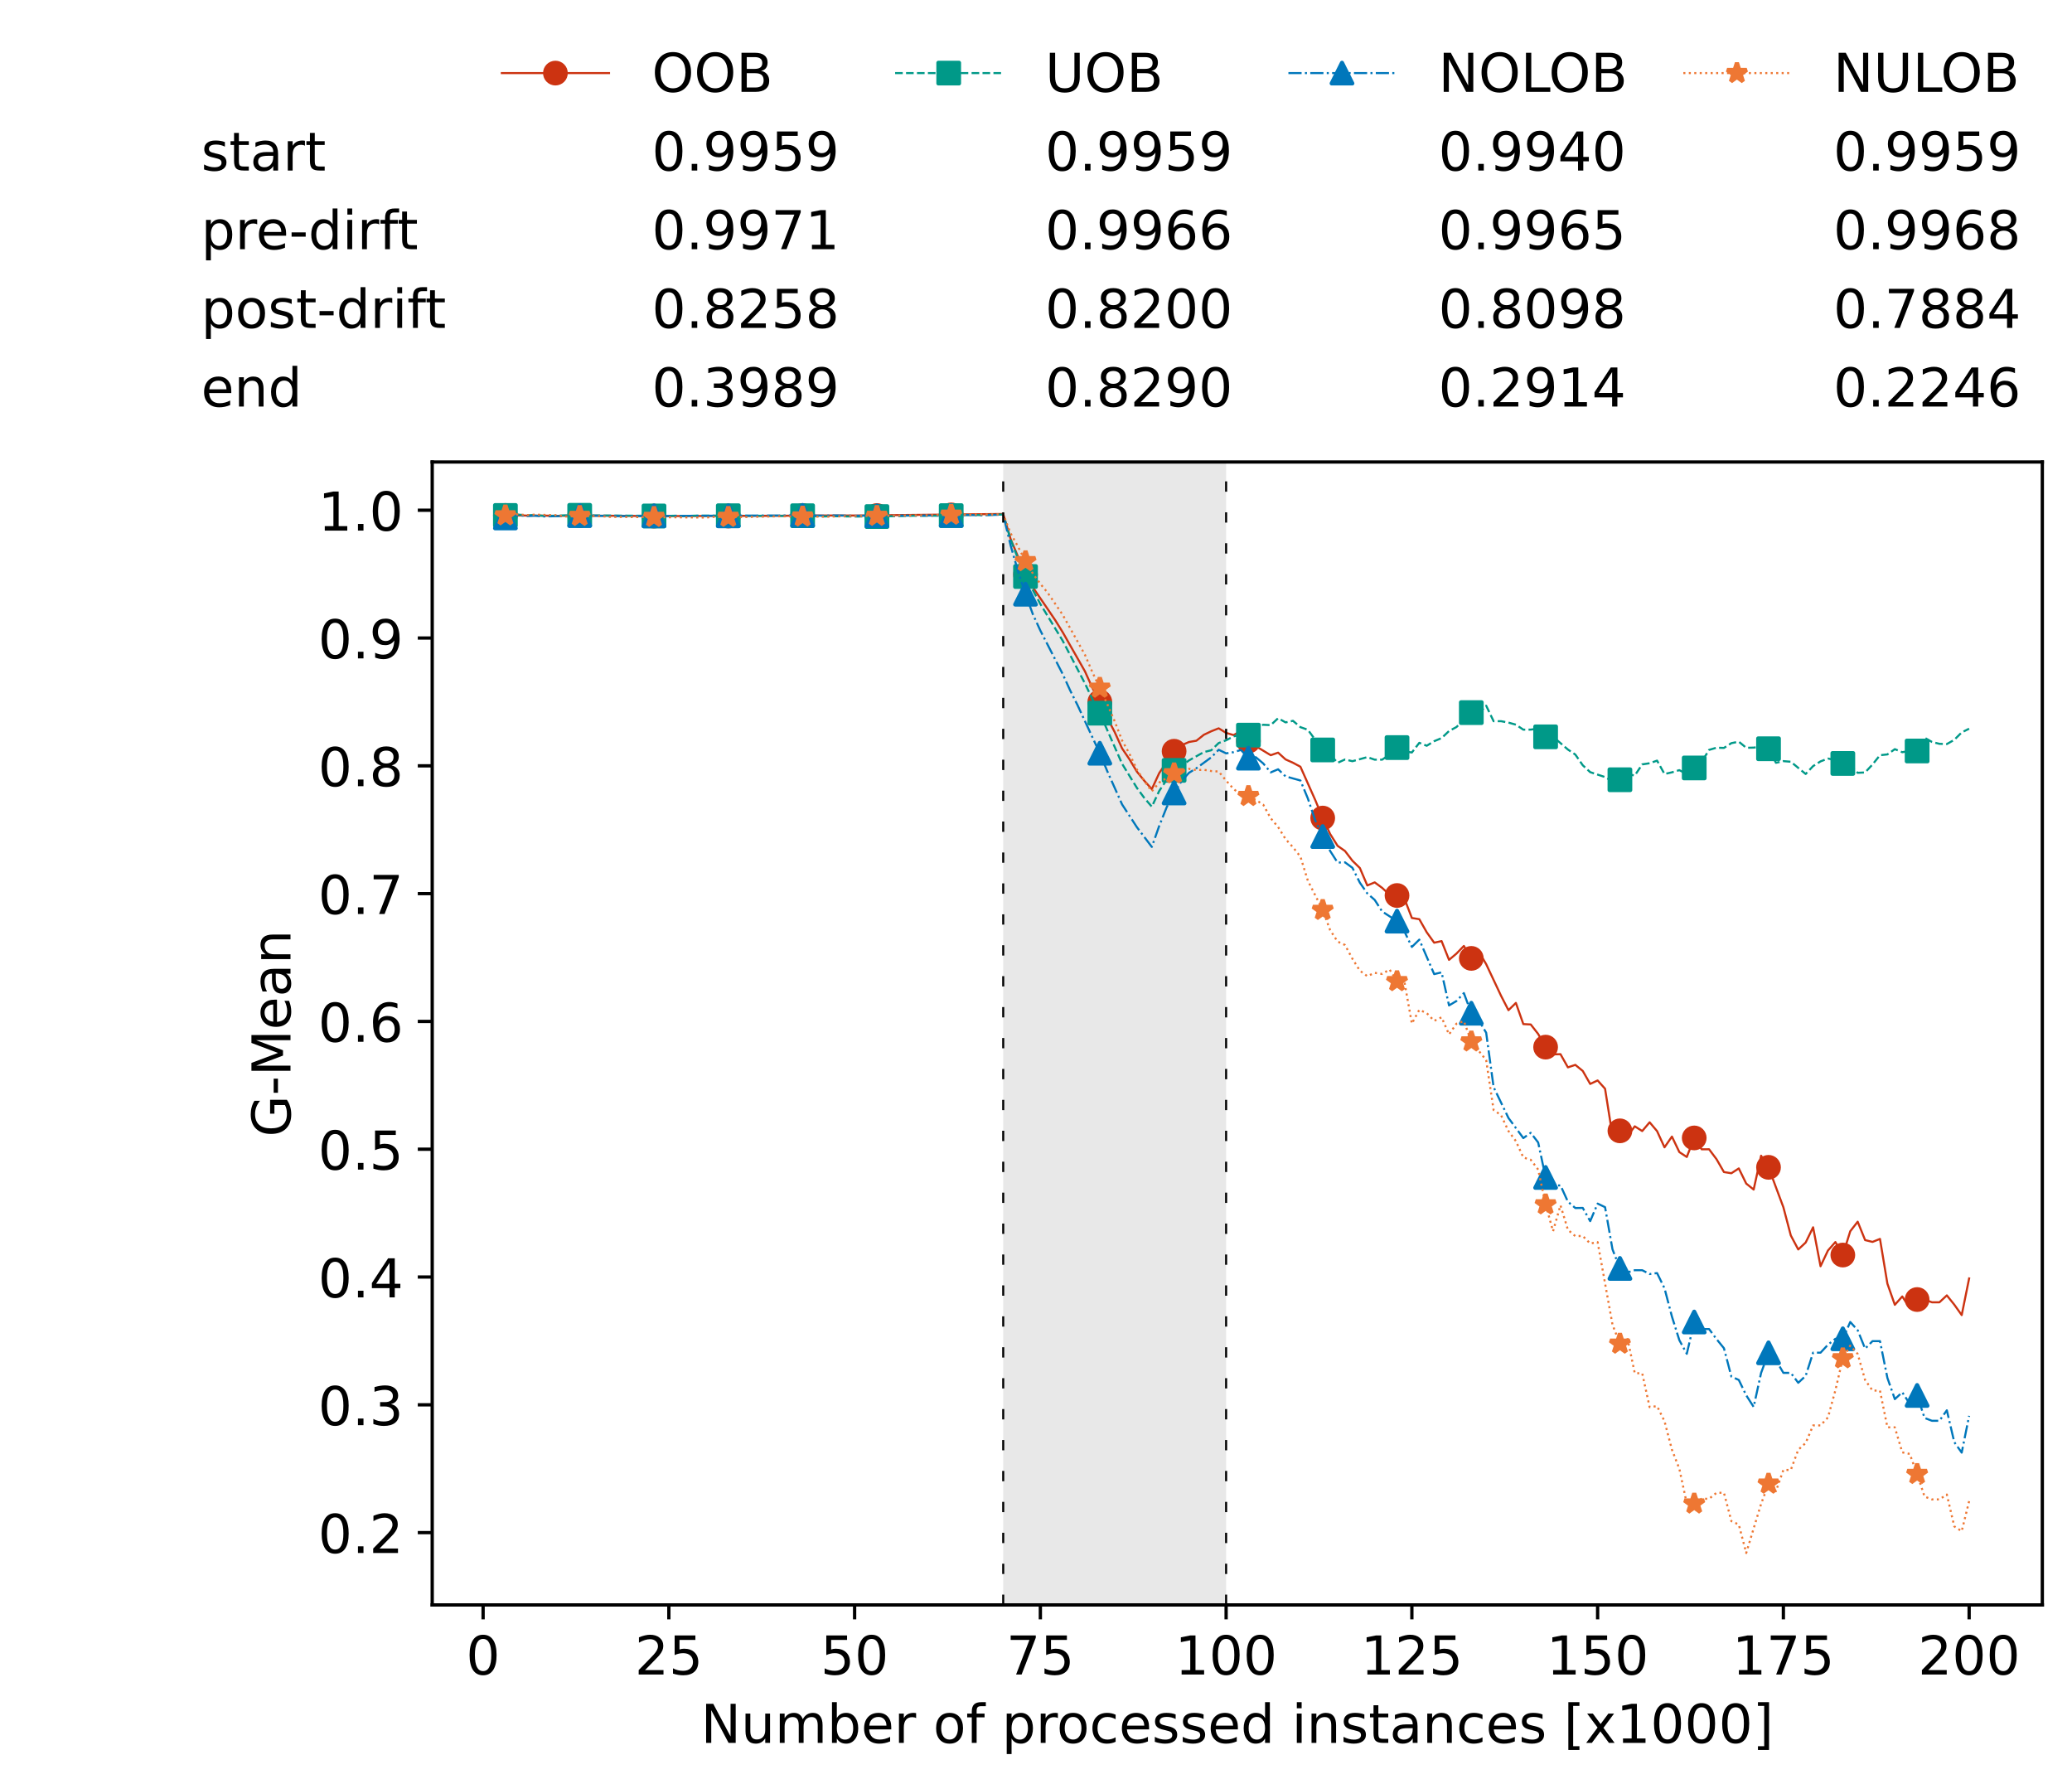 <?xml version="1.0" encoding="utf-8" standalone="no"?>
<!DOCTYPE svg PUBLIC "-//W3C//DTD SVG 1.1//EN"
  "http://www.w3.org/Graphics/SVG/1.1/DTD/svg11.dtd">
<!-- Created with matplotlib (https://matplotlib.org/) -->
<svg height="432.615pt" version="1.1" viewBox="0 0 502.65 432.615" width="502.65pt" xmlns="http://www.w3.org/2000/svg" xmlns:xlink="http://www.w3.org/1999/xlink">
 <defs>
  <style type="text/css">*{stroke-linecap:butt;stroke-linejoin:round;}</style>
 </defs>
 <g id="figure_1">
  <g id="patch_1">
   <path d="M 0 432.615 
L 502.65 432.615 
L 502.65 0 
L 0 0 
z
" style="fill:#ffffff;"/>
  </g>
  <g id="axes_1">
   <g id="patch_2">
    <path d="M 104.85 389.252 
L 495.45 389.252 
L 495.45 112.052 
L 104.85 112.052 
z
" style="fill:#ffffff;"/>
   </g>
   <g id="patch_3">
    <path clip-path="url(#pb6d4354b7c)" d="M 297.446 389.252 
L 297.446 112.052 
L 243.372 112.052 
L 243.372 389.252 
z
" style="fill:#d3d3d3;opacity:0.5;"/>
   </g>
   <g id="matplotlib.axis_1">
    <g id="xtick_1">
     <g id="line2d_1">
      <defs>
       <path d="M 0 0 
L 0 3.5 
" id="mb7135d1da4" style="stroke:#000000;stroke-width:0.8;"/>
      </defs>
      <g>
       <use style="stroke:#000000;stroke-width:0.8;" x="117.197" xlink:href="#mb7135d1da4" y="389.252"/>
      </g>
     </g>
     <g id="text_1">
      <!-- 0 -->
      <g transform="translate(113.061 406.13)scale(0.13 -0.13)">
       <defs>
        <path d="M 31.781 66.406 
Q 24.172 66.406 20.328 58.906 
Q 16.5 51.422 16.5 36.375 
Q 16.5 21.391 20.328 13.891 
Q 24.172 6.391 31.781 6.391 
Q 39.453 6.391 43.281 13.891 
Q 47.125 21.391 47.125 36.375 
Q 47.125 51.422 43.281 58.906 
Q 39.453 66.406 31.781 66.406 
z
M 31.781 74.219 
Q 44.047 74.219 50.516 64.516 
Q 56.984 54.828 56.984 36.375 
Q 56.984 17.969 50.516 8.266 
Q 44.047 -1.422 31.781 -1.422 
Q 19.531 -1.422 13.062 8.266 
Q 6.594 17.969 6.594 36.375 
Q 6.594 54.828 13.062 64.516 
Q 19.531 74.219 31.781 74.219 
z
" id="DejaVuSans-48"/>
       </defs>
       <use xlink:href="#DejaVuSans-48"/>
      </g>
     </g>
    </g>
    <g id="xtick_2">
     <g id="line2d_2">
      <g>
       <use style="stroke:#000000;stroke-width:0.8;" x="162.259" xlink:href="#mb7135d1da4" y="389.252"/>
      </g>
     </g>
     <g id="text_2">
      <!-- 25 -->
      <g transform="translate(153.988 406.13)scale(0.13 -0.13)">
       <defs>
        <path d="M 19.188 8.297 
L 53.609 8.297 
L 53.609 0 
L 7.328 0 
L 7.328 8.297 
Q 12.938 14.109 22.625 23.891 
Q 32.328 33.688 34.812 36.531 
Q 39.547 41.844 41.422 45.531 
Q 43.312 49.219 43.312 52.781 
Q 43.312 58.594 39.234 62.25 
Q 35.156 65.922 28.609 65.922 
Q 23.969 65.922 18.812 64.312 
Q 13.672 62.703 7.812 59.422 
L 7.812 69.391 
Q 13.766 71.781 18.938 73 
Q 24.125 74.219 28.422 74.219 
Q 39.75 74.219 46.484 68.547 
Q 53.219 62.891 53.219 53.422 
Q 53.219 48.922 51.531 44.891 
Q 49.859 40.875 45.406 35.406 
Q 44.188 33.984 37.641 27.219 
Q 31.109 20.453 19.188 8.297 
z
" id="DejaVuSans-50"/>
        <path d="M 10.797 72.906 
L 49.516 72.906 
L 49.516 64.594 
L 19.828 64.594 
L 19.828 46.734 
Q 21.969 47.469 24.109 47.828 
Q 26.266 48.188 28.422 48.188 
Q 40.625 48.188 47.75 41.5 
Q 54.891 34.812 54.891 23.391 
Q 54.891 11.625 47.562 5.094 
Q 40.234 -1.422 26.906 -1.422 
Q 22.312 -1.422 17.547 -0.641 
Q 12.797 0.141 7.719 1.703 
L 7.719 11.625 
Q 12.109 9.234 16.797 8.062 
Q 21.484 6.891 26.703 6.891 
Q 35.156 6.891 40.078 11.328 
Q 45.016 15.766 45.016 23.391 
Q 45.016 31 40.078 35.438 
Q 35.156 39.891 26.703 39.891 
Q 22.75 39.891 18.812 39.016 
Q 14.891 38.141 10.797 36.281 
z
" id="DejaVuSans-53"/>
       </defs>
       <use xlink:href="#DejaVuSans-50"/>
       <use x="63.623" xlink:href="#DejaVuSans-53"/>
      </g>
     </g>
    </g>
    <g id="xtick_3">
     <g id="line2d_3">
      <g>
       <use style="stroke:#000000;stroke-width:0.8;" x="207.322" xlink:href="#mb7135d1da4" y="389.252"/>
      </g>
     </g>
     <g id="text_3">
      <!-- 50 -->
      <g transform="translate(199.05 406.13)scale(0.13 -0.13)">
       <use xlink:href="#DejaVuSans-53"/>
       <use x="63.623" xlink:href="#DejaVuSans-48"/>
      </g>
     </g>
    </g>
    <g id="xtick_4">
     <g id="line2d_4">
      <g>
       <use style="stroke:#000000;stroke-width:0.8;" x="252.384" xlink:href="#mb7135d1da4" y="389.252"/>
      </g>
     </g>
     <g id="text_4">
      <!-- 75 -->
      <g transform="translate(244.113 406.13)scale(0.13 -0.13)">
       <defs>
        <path d="M 8.203 72.906 
L 55.078 72.906 
L 55.078 68.703 
L 28.609 0 
L 18.312 0 
L 43.219 64.594 
L 8.203 64.594 
z
" id="DejaVuSans-55"/>
       </defs>
       <use xlink:href="#DejaVuSans-55"/>
       <use x="63.623" xlink:href="#DejaVuSans-53"/>
      </g>
     </g>
    </g>
    <g id="xtick_5">
     <g id="line2d_5">
      <g>
       <use style="stroke:#000000;stroke-width:0.8;" x="297.446" xlink:href="#mb7135d1da4" y="389.252"/>
      </g>
     </g>
     <g id="text_5">
      <!-- 100 -->
      <g transform="translate(285.039 406.13)scale(0.13 -0.13)">
       <defs>
        <path d="M 12.406 8.297 
L 28.516 8.297 
L 28.516 63.922 
L 10.984 60.406 
L 10.984 69.391 
L 28.422 72.906 
L 38.281 72.906 
L 38.281 8.297 
L 54.391 8.297 
L 54.391 0 
L 12.406 0 
z
" id="DejaVuSans-49"/>
       </defs>
       <use xlink:href="#DejaVuSans-49"/>
       <use x="63.623" xlink:href="#DejaVuSans-48"/>
       <use x="127.246" xlink:href="#DejaVuSans-48"/>
      </g>
     </g>
    </g>
    <g id="xtick_6">
     <g id="line2d_6">
      <g>
       <use style="stroke:#000000;stroke-width:0.8;" x="342.509" xlink:href="#mb7135d1da4" y="389.252"/>
      </g>
     </g>
     <g id="text_6">
      <!-- 125 -->
      <g transform="translate(330.102 406.13)scale(0.13 -0.13)">
       <use xlink:href="#DejaVuSans-49"/>
       <use x="63.623" xlink:href="#DejaVuSans-50"/>
       <use x="127.246" xlink:href="#DejaVuSans-53"/>
      </g>
     </g>
    </g>
    <g id="xtick_7">
     <g id="line2d_7">
      <g>
       <use style="stroke:#000000;stroke-width:0.8;" x="387.571" xlink:href="#mb7135d1da4" y="389.252"/>
      </g>
     </g>
     <g id="text_7">
      <!-- 150 -->
      <g transform="translate(375.164 406.13)scale(0.13 -0.13)">
       <use xlink:href="#DejaVuSans-49"/>
       <use x="63.623" xlink:href="#DejaVuSans-53"/>
       <use x="127.246" xlink:href="#DejaVuSans-48"/>
      </g>
     </g>
    </g>
    <g id="xtick_8">
     <g id="line2d_8">
      <g>
       <use style="stroke:#000000;stroke-width:0.8;" x="432.633" xlink:href="#mb7135d1da4" y="389.252"/>
      </g>
     </g>
     <g id="text_8">
      <!-- 175 -->
      <g transform="translate(420.226 406.13)scale(0.13 -0.13)">
       <use xlink:href="#DejaVuSans-49"/>
       <use x="63.623" xlink:href="#DejaVuSans-55"/>
       <use x="127.246" xlink:href="#DejaVuSans-53"/>
      </g>
     </g>
    </g>
    <g id="xtick_9">
     <g id="line2d_9">
      <g>
       <use style="stroke:#000000;stroke-width:0.8;" x="477.695" xlink:href="#mb7135d1da4" y="389.252"/>
      </g>
     </g>
     <g id="text_9">
      <!-- 200 -->
      <g transform="translate(465.289 406.13)scale(0.13 -0.13)">
       <use xlink:href="#DejaVuSans-50"/>
       <use x="63.623" xlink:href="#DejaVuSans-48"/>
       <use x="127.246" xlink:href="#DejaVuSans-48"/>
      </g>
     </g>
    </g>
    <g id="text_10">
     <!-- Number of processed instances [x1000] -->
     <g transform="translate(170.025 422.711)scale(0.13 -0.13)">
      <defs>
       <path d="M 9.812 72.906 
L 23.094 72.906 
L 55.422 11.922 
L 55.422 72.906 
L 64.984 72.906 
L 64.984 0 
L 51.703 0 
L 19.391 60.984 
L 19.391 0 
L 9.812 0 
z
" id="DejaVuSans-78"/>
       <path d="M 8.5 21.578 
L 8.5 54.688 
L 17.484 54.688 
L 17.484 21.922 
Q 17.484 14.156 20.5 10.266 
Q 23.531 6.391 29.594 6.391 
Q 36.859 6.391 41.078 11.031 
Q 45.312 15.672 45.312 23.688 
L 45.312 54.688 
L 54.297 54.688 
L 54.297 0 
L 45.312 0 
L 45.312 8.406 
Q 42.047 3.422 37.719 1 
Q 33.406 -1.422 27.688 -1.422 
Q 18.266 -1.422 13.375 4.438 
Q 8.5 10.297 8.5 21.578 
z
M 31.109 56 
z
" id="DejaVuSans-117"/>
       <path d="M 52 44.188 
Q 55.375 50.25 60.062 53.125 
Q 64.75 56 71.094 56 
Q 79.641 56 84.281 50.016 
Q 88.922 44.047 88.922 33.016 
L 88.922 0 
L 79.891 0 
L 79.891 32.719 
Q 79.891 40.578 77.094 44.375 
Q 74.312 48.188 68.609 48.188 
Q 61.625 48.188 57.562 43.547 
Q 53.516 38.922 53.516 30.906 
L 53.516 0 
L 44.484 0 
L 44.484 32.719 
Q 44.484 40.625 41.703 44.406 
Q 38.922 48.188 33.109 48.188 
Q 26.219 48.188 22.156 43.531 
Q 18.109 38.875 18.109 30.906 
L 18.109 0 
L 9.078 0 
L 9.078 54.688 
L 18.109 54.688 
L 18.109 46.188 
Q 21.188 51.219 25.484 53.609 
Q 29.781 56 35.688 56 
Q 41.656 56 45.828 52.969 
Q 50 49.953 52 44.188 
z
" id="DejaVuSans-109"/>
       <path d="M 48.688 27.297 
Q 48.688 37.203 44.609 42.844 
Q 40.531 48.484 33.406 48.484 
Q 26.266 48.484 22.188 42.844 
Q 18.109 37.203 18.109 27.297 
Q 18.109 17.391 22.188 11.75 
Q 26.266 6.109 33.406 6.109 
Q 40.531 6.109 44.609 11.75 
Q 48.688 17.391 48.688 27.297 
z
M 18.109 46.391 
Q 20.953 51.266 25.266 53.625 
Q 29.594 56 35.594 56 
Q 45.562 56 51.781 48.094 
Q 58.016 40.188 58.016 27.297 
Q 58.016 14.406 51.781 6.484 
Q 45.562 -1.422 35.594 -1.422 
Q 29.594 -1.422 25.266 0.953 
Q 20.953 3.328 18.109 8.203 
L 18.109 0 
L 9.078 0 
L 9.078 75.984 
L 18.109 75.984 
z
" id="DejaVuSans-98"/>
       <path d="M 56.203 29.594 
L 56.203 25.203 
L 14.891 25.203 
Q 15.484 15.922 20.484 11.062 
Q 25.484 6.203 34.422 6.203 
Q 39.594 6.203 44.453 7.469 
Q 49.312 8.734 54.109 11.281 
L 54.109 2.781 
Q 49.266 0.734 44.188 -0.344 
Q 39.109 -1.422 33.891 -1.422 
Q 20.797 -1.422 13.156 6.188 
Q 5.516 13.812 5.516 26.812 
Q 5.516 40.234 12.766 48.109 
Q 20.016 56 32.328 56 
Q 43.359 56 49.781 48.891 
Q 56.203 41.797 56.203 29.594 
z
M 47.219 32.234 
Q 47.125 39.594 43.094 43.984 
Q 39.062 48.391 32.422 48.391 
Q 24.906 48.391 20.391 44.141 
Q 15.875 39.891 15.188 32.172 
z
" id="DejaVuSans-101"/>
       <path d="M 41.109 46.297 
Q 39.594 47.172 37.812 47.578 
Q 36.031 48 33.891 48 
Q 26.266 48 22.188 43.047 
Q 18.109 38.094 18.109 28.812 
L 18.109 0 
L 9.078 0 
L 9.078 54.688 
L 18.109 54.688 
L 18.109 46.188 
Q 20.953 51.172 25.484 53.578 
Q 30.031 56 36.531 56 
Q 37.453 56 38.578 55.875 
Q 39.703 55.766 41.062 55.516 
z
" id="DejaVuSans-114"/>
       <path id="DejaVuSans-32"/>
       <path d="M 30.609 48.391 
Q 23.391 48.391 19.188 42.75 
Q 14.984 37.109 14.984 27.297 
Q 14.984 17.484 19.156 11.844 
Q 23.344 6.203 30.609 6.203 
Q 37.797 6.203 41.984 11.859 
Q 46.188 17.531 46.188 27.297 
Q 46.188 37.016 41.984 42.703 
Q 37.797 48.391 30.609 48.391 
z
M 30.609 56 
Q 42.328 56 49.016 48.375 
Q 55.719 40.766 55.719 27.297 
Q 55.719 13.875 49.016 6.219 
Q 42.328 -1.422 30.609 -1.422 
Q 18.844 -1.422 12.172 6.219 
Q 5.516 13.875 5.516 27.297 
Q 5.516 40.766 12.172 48.375 
Q 18.844 56 30.609 56 
z
" id="DejaVuSans-111"/>
       <path d="M 37.109 75.984 
L 37.109 68.5 
L 28.516 68.5 
Q 23.688 68.5 21.797 66.547 
Q 19.922 64.594 19.922 59.516 
L 19.922 54.688 
L 34.719 54.688 
L 34.719 47.703 
L 19.922 47.703 
L 19.922 0 
L 10.891 0 
L 10.891 47.703 
L 2.297 47.703 
L 2.297 54.688 
L 10.891 54.688 
L 10.891 58.5 
Q 10.891 67.625 15.141 71.797 
Q 19.391 75.984 28.609 75.984 
z
" id="DejaVuSans-102"/>
       <path d="M 18.109 8.203 
L 18.109 -20.797 
L 9.078 -20.797 
L 9.078 54.688 
L 18.109 54.688 
L 18.109 46.391 
Q 20.953 51.266 25.266 53.625 
Q 29.594 56 35.594 56 
Q 45.562 56 51.781 48.094 
Q 58.016 40.188 58.016 27.297 
Q 58.016 14.406 51.781 6.484 
Q 45.562 -1.422 35.594 -1.422 
Q 29.594 -1.422 25.266 0.953 
Q 20.953 3.328 18.109 8.203 
z
M 48.688 27.297 
Q 48.688 37.203 44.609 42.844 
Q 40.531 48.484 33.406 48.484 
Q 26.266 48.484 22.188 42.844 
Q 18.109 37.203 18.109 27.297 
Q 18.109 17.391 22.188 11.75 
Q 26.266 6.109 33.406 6.109 
Q 40.531 6.109 44.609 11.75 
Q 48.688 17.391 48.688 27.297 
z
" id="DejaVuSans-112"/>
       <path d="M 48.781 52.594 
L 48.781 44.188 
Q 44.969 46.297 41.141 47.344 
Q 37.312 48.391 33.406 48.391 
Q 24.656 48.391 19.812 42.844 
Q 14.984 37.312 14.984 27.297 
Q 14.984 17.281 19.812 11.734 
Q 24.656 6.203 33.406 6.203 
Q 37.312 6.203 41.141 7.25 
Q 44.969 8.297 48.781 10.406 
L 48.781 2.094 
Q 45.016 0.344 40.984 -0.531 
Q 36.969 -1.422 32.422 -1.422 
Q 20.062 -1.422 12.781 6.344 
Q 5.516 14.109 5.516 27.297 
Q 5.516 40.672 12.859 48.328 
Q 20.219 56 33.016 56 
Q 37.156 56 41.109 55.141 
Q 45.062 54.297 48.781 52.594 
z
" id="DejaVuSans-99"/>
       <path d="M 44.281 53.078 
L 44.281 44.578 
Q 40.484 46.531 36.375 47.5 
Q 32.281 48.484 27.875 48.484 
Q 21.188 48.484 17.844 46.438 
Q 14.5 44.391 14.5 40.281 
Q 14.5 37.156 16.891 35.375 
Q 19.281 33.594 26.516 31.984 
L 29.594 31.297 
Q 39.156 29.25 43.188 25.516 
Q 47.219 21.781 47.219 15.094 
Q 47.219 7.469 41.188 3.016 
Q 35.156 -1.422 24.609 -1.422 
Q 20.219 -1.422 15.453 -0.562 
Q 10.688 0.297 5.422 2 
L 5.422 11.281 
Q 10.406 8.688 15.234 7.391 
Q 20.062 6.109 24.812 6.109 
Q 31.156 6.109 34.562 8.281 
Q 37.984 10.453 37.984 14.406 
Q 37.984 18.062 35.516 20.016 
Q 33.062 21.969 24.703 23.781 
L 21.578 24.516 
Q 13.234 26.266 9.516 29.906 
Q 5.812 33.547 5.812 39.891 
Q 5.812 47.609 11.281 51.797 
Q 16.75 56 26.812 56 
Q 31.781 56 36.172 55.266 
Q 40.578 54.547 44.281 53.078 
z
" id="DejaVuSans-115"/>
       <path d="M 45.406 46.391 
L 45.406 75.984 
L 54.391 75.984 
L 54.391 0 
L 45.406 0 
L 45.406 8.203 
Q 42.578 3.328 38.25 0.953 
Q 33.938 -1.422 27.875 -1.422 
Q 17.969 -1.422 11.734 6.484 
Q 5.516 14.406 5.516 27.297 
Q 5.516 40.188 11.734 48.094 
Q 17.969 56 27.875 56 
Q 33.938 56 38.25 53.625 
Q 42.578 51.266 45.406 46.391 
z
M 14.797 27.297 
Q 14.797 17.391 18.875 11.75 
Q 22.953 6.109 30.078 6.109 
Q 37.203 6.109 41.297 11.75 
Q 45.406 17.391 45.406 27.297 
Q 45.406 37.203 41.297 42.844 
Q 37.203 48.484 30.078 48.484 
Q 22.953 48.484 18.875 42.844 
Q 14.797 37.203 14.797 27.297 
z
" id="DejaVuSans-100"/>
       <path d="M 9.422 54.688 
L 18.406 54.688 
L 18.406 0 
L 9.422 0 
z
M 9.422 75.984 
L 18.406 75.984 
L 18.406 64.594 
L 9.422 64.594 
z
" id="DejaVuSans-105"/>
       <path d="M 54.891 33.016 
L 54.891 0 
L 45.906 0 
L 45.906 32.719 
Q 45.906 40.484 42.875 44.328 
Q 39.844 48.188 33.797 48.188 
Q 26.516 48.188 22.312 43.547 
Q 18.109 38.922 18.109 30.906 
L 18.109 0 
L 9.078 0 
L 9.078 54.688 
L 18.109 54.688 
L 18.109 46.188 
Q 21.344 51.125 25.703 53.562 
Q 30.078 56 35.797 56 
Q 45.219 56 50.047 50.172 
Q 54.891 44.344 54.891 33.016 
z
" id="DejaVuSans-110"/>
       <path d="M 18.312 70.219 
L 18.312 54.688 
L 36.812 54.688 
L 36.812 47.703 
L 18.312 47.703 
L 18.312 18.016 
Q 18.312 11.328 20.141 9.422 
Q 21.969 7.516 27.594 7.516 
L 36.812 7.516 
L 36.812 0 
L 27.594 0 
Q 17.188 0 13.234 3.875 
Q 9.281 7.766 9.281 18.016 
L 9.281 47.703 
L 2.688 47.703 
L 2.688 54.688 
L 9.281 54.688 
L 9.281 70.219 
z
" id="DejaVuSans-116"/>
       <path d="M 34.281 27.484 
Q 23.391 27.484 19.188 25 
Q 14.984 22.516 14.984 16.5 
Q 14.984 11.719 18.141 8.906 
Q 21.297 6.109 26.703 6.109 
Q 34.188 6.109 38.703 11.406 
Q 43.219 16.703 43.219 25.484 
L 43.219 27.484 
z
M 52.203 31.203 
L 52.203 0 
L 43.219 0 
L 43.219 8.297 
Q 40.141 3.328 35.547 0.953 
Q 30.953 -1.422 24.312 -1.422 
Q 15.922 -1.422 10.953 3.297 
Q 6 8.016 6 15.922 
Q 6 25.141 12.172 29.828 
Q 18.359 34.516 30.609 34.516 
L 43.219 34.516 
L 43.219 35.406 
Q 43.219 41.609 39.141 45 
Q 35.062 48.391 27.688 48.391 
Q 23 48.391 18.547 47.266 
Q 14.109 46.141 10.016 43.891 
L 10.016 52.203 
Q 14.938 54.109 19.578 55.047 
Q 24.219 56 28.609 56 
Q 40.484 56 46.344 49.844 
Q 52.203 43.703 52.203 31.203 
z
" id="DejaVuSans-97"/>
       <path d="M 8.594 75.984 
L 29.297 75.984 
L 29.297 69 
L 17.578 69 
L 17.578 -6.203 
L 29.297 -6.203 
L 29.297 -13.188 
L 8.594 -13.188 
z
" id="DejaVuSans-91"/>
       <path d="M 54.891 54.688 
L 35.109 28.078 
L 55.906 0 
L 45.312 0 
L 29.391 21.484 
L 13.484 0 
L 2.875 0 
L 24.125 28.609 
L 4.688 54.688 
L 15.281 54.688 
L 29.781 35.203 
L 44.281 54.688 
z
" id="DejaVuSans-120"/>
       <path d="M 30.422 75.984 
L 30.422 -13.188 
L 9.719 -13.188 
L 9.719 -6.203 
L 21.391 -6.203 
L 21.391 69 
L 9.719 69 
L 9.719 75.984 
z
" id="DejaVuSans-93"/>
      </defs>
      <use xlink:href="#DejaVuSans-78"/>
      <use x="74.805" xlink:href="#DejaVuSans-117"/>
      <use x="138.184" xlink:href="#DejaVuSans-109"/>
      <use x="235.596" xlink:href="#DejaVuSans-98"/>
      <use x="299.072" xlink:href="#DejaVuSans-101"/>
      <use x="360.596" xlink:href="#DejaVuSans-114"/>
      <use x="401.709" xlink:href="#DejaVuSans-32"/>
      <use x="433.496" xlink:href="#DejaVuSans-111"/>
      <use x="494.678" xlink:href="#DejaVuSans-102"/>
      <use x="529.883" xlink:href="#DejaVuSans-32"/>
      <use x="561.67" xlink:href="#DejaVuSans-112"/>
      <use x="625.146" xlink:href="#DejaVuSans-114"/>
      <use x="664.01" xlink:href="#DejaVuSans-111"/>
      <use x="725.191" xlink:href="#DejaVuSans-99"/>
      <use x="780.172" xlink:href="#DejaVuSans-101"/>
      <use x="841.695" xlink:href="#DejaVuSans-115"/>
      <use x="893.795" xlink:href="#DejaVuSans-115"/>
      <use x="945.895" xlink:href="#DejaVuSans-101"/>
      <use x="1007.418" xlink:href="#DejaVuSans-100"/>
      <use x="1070.895" xlink:href="#DejaVuSans-32"/>
      <use x="1102.682" xlink:href="#DejaVuSans-105"/>
      <use x="1130.465" xlink:href="#DejaVuSans-110"/>
      <use x="1193.844" xlink:href="#DejaVuSans-115"/>
      <use x="1245.943" xlink:href="#DejaVuSans-116"/>
      <use x="1285.152" xlink:href="#DejaVuSans-97"/>
      <use x="1346.432" xlink:href="#DejaVuSans-110"/>
      <use x="1409.811" xlink:href="#DejaVuSans-99"/>
      <use x="1464.791" xlink:href="#DejaVuSans-101"/>
      <use x="1526.314" xlink:href="#DejaVuSans-115"/>
      <use x="1578.414" xlink:href="#DejaVuSans-32"/>
      <use x="1610.201" xlink:href="#DejaVuSans-91"/>
      <use x="1649.215" xlink:href="#DejaVuSans-120"/>
      <use x="1708.395" xlink:href="#DejaVuSans-49"/>
      <use x="1772.018" xlink:href="#DejaVuSans-48"/>
      <use x="1835.641" xlink:href="#DejaVuSans-48"/>
      <use x="1899.264" xlink:href="#DejaVuSans-48"/>
      <use x="1962.887" xlink:href="#DejaVuSans-93"/>
     </g>
    </g>
   </g>
   <g id="matplotlib.axis_2">
    <g id="ytick_1">
     <g id="line2d_10">
      <defs>
       <path d="M 0 0 
L -3.5 0 
" id="m9052b2b027" style="stroke:#000000;stroke-width:0.8;"/>
      </defs>
      <g>
       <use style="stroke:#000000;stroke-width:0.8;" x="104.85" xlink:href="#m9052b2b027" y="371.711"/>
      </g>
     </g>
     <g id="text_11">
      <!-- 0.2 -->
      <g transform="translate(77.176 376.65)scale(0.13 -0.13)">
       <defs>
        <path d="M 10.688 12.406 
L 21 12.406 
L 21 0 
L 10.688 0 
z
" id="DejaVuSans-46"/>
       </defs>
       <use xlink:href="#DejaVuSans-48"/>
       <use x="63.623" xlink:href="#DejaVuSans-46"/>
       <use x="95.41" xlink:href="#DejaVuSans-50"/>
      </g>
     </g>
    </g>
    <g id="ytick_2">
     <g id="line2d_11">
      <g>
       <use style="stroke:#000000;stroke-width:0.8;" x="104.85" xlink:href="#m9052b2b027" y="340.716"/>
      </g>
     </g>
     <g id="text_12">
      <!-- 0.3 -->
      <g transform="translate(77.176 345.655)scale(0.13 -0.13)">
       <defs>
        <path d="M 40.578 39.312 
Q 47.656 37.797 51.625 33 
Q 55.609 28.219 55.609 21.188 
Q 55.609 10.406 48.188 4.484 
Q 40.766 -1.422 27.094 -1.422 
Q 22.516 -1.422 17.656 -0.516 
Q 12.797 0.391 7.625 2.203 
L 7.625 11.719 
Q 11.719 9.328 16.594 8.109 
Q 21.484 6.891 26.812 6.891 
Q 36.078 6.891 40.938 10.547 
Q 45.797 14.203 45.797 21.188 
Q 45.797 27.641 41.281 31.266 
Q 36.766 34.906 28.719 34.906 
L 20.219 34.906 
L 20.219 43.016 
L 29.109 43.016 
Q 36.375 43.016 40.234 45.922 
Q 44.094 48.828 44.094 54.297 
Q 44.094 59.906 40.109 62.906 
Q 36.141 65.922 28.719 65.922 
Q 24.656 65.922 20.016 65.031 
Q 15.375 64.156 9.812 62.312 
L 9.812 71.094 
Q 15.438 72.656 20.344 73.438 
Q 25.25 74.219 29.594 74.219 
Q 40.828 74.219 47.359 69.109 
Q 53.906 64.016 53.906 55.328 
Q 53.906 49.266 50.438 45.094 
Q 46.969 40.922 40.578 39.312 
z
" id="DejaVuSans-51"/>
       </defs>
       <use xlink:href="#DejaVuSans-48"/>
       <use x="63.623" xlink:href="#DejaVuSans-46"/>
       <use x="95.41" xlink:href="#DejaVuSans-51"/>
      </g>
     </g>
    </g>
    <g id="ytick_3">
     <g id="line2d_12">
      <g>
       <use style="stroke:#000000;stroke-width:0.8;" x="104.85" xlink:href="#m9052b2b027" y="309.721"/>
      </g>
     </g>
     <g id="text_13">
      <!-- 0.4 -->
      <g transform="translate(77.176 314.66)scale(0.13 -0.13)">
       <defs>
        <path d="M 37.797 64.312 
L 12.891 25.391 
L 37.797 25.391 
z
M 35.203 72.906 
L 47.609 72.906 
L 47.609 25.391 
L 58.016 25.391 
L 58.016 17.188 
L 47.609 17.188 
L 47.609 0 
L 37.797 0 
L 37.797 17.188 
L 4.891 17.188 
L 4.891 26.703 
z
" id="DejaVuSans-52"/>
       </defs>
       <use xlink:href="#DejaVuSans-48"/>
       <use x="63.623" xlink:href="#DejaVuSans-46"/>
       <use x="95.41" xlink:href="#DejaVuSans-52"/>
      </g>
     </g>
    </g>
    <g id="ytick_4">
     <g id="line2d_13">
      <g>
       <use style="stroke:#000000;stroke-width:0.8;" x="104.85" xlink:href="#m9052b2b027" y="278.726"/>
      </g>
     </g>
     <g id="text_14">
      <!-- 0.5 -->
      <g transform="translate(77.176 283.665)scale(0.13 -0.13)">
       <use xlink:href="#DejaVuSans-48"/>
       <use x="63.623" xlink:href="#DejaVuSans-46"/>
       <use x="95.41" xlink:href="#DejaVuSans-53"/>
      </g>
     </g>
    </g>
    <g id="ytick_5">
     <g id="line2d_14">
      <g>
       <use style="stroke:#000000;stroke-width:0.8;" x="104.85" xlink:href="#m9052b2b027" y="247.73"/>
      </g>
     </g>
     <g id="text_15">
      <!-- 0.6 -->
      <g transform="translate(77.176 252.669)scale(0.13 -0.13)">
       <defs>
        <path d="M 33.016 40.375 
Q 26.375 40.375 22.484 35.828 
Q 18.609 31.297 18.609 23.391 
Q 18.609 15.531 22.484 10.953 
Q 26.375 6.391 33.016 6.391 
Q 39.656 6.391 43.531 10.953 
Q 47.406 15.531 47.406 23.391 
Q 47.406 31.297 43.531 35.828 
Q 39.656 40.375 33.016 40.375 
z
M 52.594 71.297 
L 52.594 62.312 
Q 48.875 64.062 45.094 64.984 
Q 41.312 65.922 37.594 65.922 
Q 27.828 65.922 22.672 59.328 
Q 17.531 52.734 16.797 39.406 
Q 19.672 43.656 24.016 45.922 
Q 28.375 48.188 33.594 48.188 
Q 44.578 48.188 50.953 41.516 
Q 57.328 34.859 57.328 23.391 
Q 57.328 12.156 50.688 5.359 
Q 44.047 -1.422 33.016 -1.422 
Q 20.359 -1.422 13.672 8.266 
Q 6.984 17.969 6.984 36.375 
Q 6.984 53.656 15.188 63.938 
Q 23.391 74.219 37.203 74.219 
Q 40.922 74.219 44.703 73.484 
Q 48.484 72.75 52.594 71.297 
z
" id="DejaVuSans-54"/>
       </defs>
       <use xlink:href="#DejaVuSans-48"/>
       <use x="63.623" xlink:href="#DejaVuSans-46"/>
       <use x="95.41" xlink:href="#DejaVuSans-54"/>
      </g>
     </g>
    </g>
    <g id="ytick_6">
     <g id="line2d_15">
      <g>
       <use style="stroke:#000000;stroke-width:0.8;" x="104.85" xlink:href="#m9052b2b027" y="216.735"/>
      </g>
     </g>
     <g id="text_16">
      <!-- 0.7 -->
      <g transform="translate(77.176 221.674)scale(0.13 -0.13)">
       <use xlink:href="#DejaVuSans-48"/>
       <use x="63.623" xlink:href="#DejaVuSans-46"/>
       <use x="95.41" xlink:href="#DejaVuSans-55"/>
      </g>
     </g>
    </g>
    <g id="ytick_7">
     <g id="line2d_16">
      <g>
       <use style="stroke:#000000;stroke-width:0.8;" x="104.85" xlink:href="#m9052b2b027" y="185.74"/>
      </g>
     </g>
     <g id="text_17">
      <!-- 0.8 -->
      <g transform="translate(77.176 190.679)scale(0.13 -0.13)">
       <defs>
        <path d="M 31.781 34.625 
Q 24.75 34.625 20.719 30.859 
Q 16.703 27.094 16.703 20.516 
Q 16.703 13.922 20.719 10.156 
Q 24.75 6.391 31.781 6.391 
Q 38.812 6.391 42.859 10.172 
Q 46.922 13.969 46.922 20.516 
Q 46.922 27.094 42.891 30.859 
Q 38.875 34.625 31.781 34.625 
z
M 21.922 38.812 
Q 15.578 40.375 12.031 44.719 
Q 8.5 49.078 8.5 55.328 
Q 8.5 64.062 14.719 69.141 
Q 20.953 74.219 31.781 74.219 
Q 42.672 74.219 48.875 69.141 
Q 55.078 64.062 55.078 55.328 
Q 55.078 49.078 51.531 44.719 
Q 48 40.375 41.703 38.812 
Q 48.828 37.156 52.797 32.312 
Q 56.781 27.484 56.781 20.516 
Q 56.781 9.906 50.312 4.234 
Q 43.844 -1.422 31.781 -1.422 
Q 19.734 -1.422 13.25 4.234 
Q 6.781 9.906 6.781 20.516 
Q 6.781 27.484 10.781 32.312 
Q 14.797 37.156 21.922 38.812 
z
M 18.312 54.391 
Q 18.312 48.734 21.844 45.562 
Q 25.391 42.391 31.781 42.391 
Q 38.141 42.391 41.719 45.562 
Q 45.312 48.734 45.312 54.391 
Q 45.312 60.062 41.719 63.234 
Q 38.141 66.406 31.781 66.406 
Q 25.391 66.406 21.844 63.234 
Q 18.312 60.062 18.312 54.391 
z
" id="DejaVuSans-56"/>
       </defs>
       <use xlink:href="#DejaVuSans-48"/>
       <use x="63.623" xlink:href="#DejaVuSans-46"/>
       <use x="95.41" xlink:href="#DejaVuSans-56"/>
      </g>
     </g>
    </g>
    <g id="ytick_8">
     <g id="line2d_17">
      <g>
       <use style="stroke:#000000;stroke-width:0.8;" x="104.85" xlink:href="#m9052b2b027" y="154.744"/>
      </g>
     </g>
     <g id="text_18">
      <!-- 0.9 -->
      <g transform="translate(77.176 159.683)scale(0.13 -0.13)">
       <defs>
        <path d="M 10.984 1.516 
L 10.984 10.5 
Q 14.703 8.734 18.5 7.812 
Q 22.312 6.891 25.984 6.891 
Q 35.75 6.891 40.891 13.453 
Q 46.047 20.016 46.781 33.406 
Q 43.953 29.203 39.594 26.953 
Q 35.25 24.703 29.984 24.703 
Q 19.047 24.703 12.672 31.312 
Q 6.297 37.938 6.297 49.422 
Q 6.297 60.641 12.938 67.422 
Q 19.578 74.219 30.609 74.219 
Q 43.266 74.219 49.922 64.516 
Q 56.594 54.828 56.594 36.375 
Q 56.594 19.141 48.406 8.859 
Q 40.234 -1.422 26.422 -1.422 
Q 22.703 -1.422 18.891 -0.688 
Q 15.094 0.047 10.984 1.516 
z
M 30.609 32.422 
Q 37.25 32.422 41.125 36.953 
Q 45.016 41.5 45.016 49.422 
Q 45.016 57.281 41.125 61.844 
Q 37.25 66.406 30.609 66.406 
Q 23.969 66.406 20.094 61.844 
Q 16.219 57.281 16.219 49.422 
Q 16.219 41.5 20.094 36.953 
Q 23.969 32.422 30.609 32.422 
z
" id="DejaVuSans-57"/>
       </defs>
       <use xlink:href="#DejaVuSans-48"/>
       <use x="63.623" xlink:href="#DejaVuSans-46"/>
       <use x="95.41" xlink:href="#DejaVuSans-57"/>
      </g>
     </g>
    </g>
    <g id="ytick_9">
     <g id="line2d_18">
      <g>
       <use style="stroke:#000000;stroke-width:0.8;" x="104.85" xlink:href="#m9052b2b027" y="123.749"/>
      </g>
     </g>
     <g id="text_19">
      <!-- 1.0 -->
      <g transform="translate(77.176 128.688)scale(0.13 -0.13)">
       <use xlink:href="#DejaVuSans-49"/>
       <use x="63.623" xlink:href="#DejaVuSans-46"/>
       <use x="95.41" xlink:href="#DejaVuSans-48"/>
      </g>
     </g>
    </g>
    <g id="text_20">
     <!-- G-Mean -->
     <g transform="translate(70.472 275.744)rotate(-90)scale(0.13 -0.13)">
      <defs>
       <path d="M 59.516 10.406 
L 59.516 29.984 
L 43.406 29.984 
L 43.406 38.094 
L 69.281 38.094 
L 69.281 6.781 
Q 63.578 2.734 56.688 0.656 
Q 49.812 -1.422 42 -1.422 
Q 24.906 -1.422 15.25 8.562 
Q 5.609 18.562 5.609 36.375 
Q 5.609 54.25 15.25 64.234 
Q 24.906 74.219 42 74.219 
Q 49.125 74.219 55.547 72.453 
Q 61.969 70.703 67.391 67.281 
L 67.391 56.781 
Q 61.922 61.422 55.766 63.766 
Q 49.609 66.109 42.828 66.109 
Q 29.438 66.109 22.719 58.641 
Q 16.016 51.172 16.016 36.375 
Q 16.016 21.625 22.719 14.156 
Q 29.438 6.688 42.828 6.688 
Q 48.047 6.688 52.141 7.594 
Q 56.25 8.5 59.516 10.406 
z
" id="DejaVuSans-71"/>
       <path d="M 4.891 31.391 
L 31.203 31.391 
L 31.203 23.391 
L 4.891 23.391 
z
" id="DejaVuSans-45"/>
       <path d="M 9.812 72.906 
L 24.516 72.906 
L 43.109 23.297 
L 61.812 72.906 
L 76.516 72.906 
L 76.516 0 
L 66.891 0 
L 66.891 64.016 
L 48.094 14.016 
L 38.188 14.016 
L 19.391 64.016 
L 19.391 0 
L 9.812 0 
z
" id="DejaVuSans-77"/>
      </defs>
      <use xlink:href="#DejaVuSans-71"/>
      <use x="77.49" xlink:href="#DejaVuSans-45"/>
      <use x="113.574" xlink:href="#DejaVuSans-77"/>
      <use x="199.854" xlink:href="#DejaVuSans-101"/>
      <use x="261.377" xlink:href="#DejaVuSans-97"/>
      <use x="322.656" xlink:href="#DejaVuSans-110"/>
     </g>
    </g>
   </g>
   <g id="line2d_19"/>
   <g id="line2d_20"/>
   <g id="line2d_21"/>
   <g id="line2d_22"/>
   <g id="line2d_23"/>
   <g id="line2d_24">
    <path clip-path="url(#pb6d4354b7c)" d="M 122.605 125.014 
L 131.617 125.053 
L 135.222 125.11 
L 140.629 125.043 
L 160.457 125.17 
L 191.099 125.084 
L 194.704 125.022 
L 207.322 125.034 
L 243.372 124.652 
L 245.174 130.753 
L 248.779 139.327 
L 250.581 142.474 
L 254.186 147.758 
L 255.989 150.412 
L 257.791 153.317 
L 263.199 162.824 
L 265.001 166.83 
L 266.804 170.229 
L 268.606 174.062 
L 270.409 177.542 
L 272.211 181.516 
L 274.014 184.18 
L 275.816 187.173 
L 277.619 189.388 
L 279.421 191.39 
L 281.224 187.489 
L 284.829 182.201 
L 286.631 180.752 
L 288.434 179.961 
L 290.236 179.648 
L 292.039 178.215 
L 293.841 177.355 
L 295.644 176.643 
L 297.446 177.748 
L 299.249 178.281 
L 301.051 177.296 
L 302.854 179.742 
L 304.656 180.979 
L 308.261 183.161 
L 310.064 182.544 
L 311.866 184.184 
L 313.669 184.998 
L 315.471 185.959 
L 319.076 194.054 
L 320.879 198.409 
L 322.681 202.274 
L 324.484 205.138 
L 326.286 206.401 
L 328.089 208.761 
L 329.891 210.523 
L 331.694 214.753 
L 333.496 214.008 
L 335.299 215.339 
L 337.101 217.019 
L 338.904 217.189 
L 340.706 217.96 
L 342.509 222.641 
L 344.311 222.936 
L 346.114 226.111 
L 347.916 228.64 
L 349.719 228.247 
L 351.521 232.801 
L 353.324 231.283 
L 355.126 229.425 
L 356.928 232.44 
L 358.731 230.76 
L 360.533 233.844 
L 364.138 241.5 
L 365.941 245.006 
L 367.743 243.243 
L 369.546 248.378 
L 371.348 248.47 
L 373.151 250.781 
L 374.953 253.964 
L 376.756 255.725 
L 378.558 255.673 
L 380.361 258.87 
L 382.163 258.269 
L 383.966 259.743 
L 385.768 262.891 
L 387.571 262.047 
L 389.373 264.055 
L 391.176 275.448 
L 392.978 274.269 
L 394.781 275.603 
L 396.583 273.171 
L 398.386 274.319 
L 400.188 272.196 
L 401.991 274.336 
L 403.793 278.265 
L 405.596 275.659 
L 407.398 279.426 
L 409.201 280.603 
L 411.003 275.987 
L 412.806 278.743 
L 414.608 278.737 
L 416.411 281.141 
L 418.213 284.262 
L 420.016 284.553 
L 421.818 283.383 
L 423.621 287.064 
L 425.423 288.507 
L 427.226 280.299 
L 429.028 283.119 
L 432.633 292.798 
L 434.436 299.644 
L 436.238 303.037 
L 438.041 301.357 
L 439.843 297.664 
L 441.646 307.106 
L 443.448 303.291 
L 445.251 301.239 
L 447.053 304.391 
L 448.856 298.617 
L 450.658 296.305 
L 452.461 300.765 
L 454.263 301.206 
L 456.066 300.48 
L 457.868 311.334 
L 459.671 316.463 
L 461.473 314.436 
L 463.276 317.209 
L 465.078 315.183 
L 466.881 315.177 
L 468.683 315.853 
L 470.485 315.853 
L 472.288 314.176 
L 474.09 316.418 
L 475.893 318.953 
L 477.695 310.06 
L 477.695 310.06 
" style="fill:none;stroke:#cc3311;stroke-linecap:square;stroke-width:0.5;"/>
    <defs>
     <path d="M 0 2.5 
C 0.663 2.5 1.299 2.237 1.768 1.768 
C 2.237 1.299 2.5 0.663 2.5 0 
C 2.5 -0.663 2.237 -1.299 1.768 -1.768 
C 1.299 -2.237 0.663 -2.5 0 -2.5 
C -0.663 -2.5 -1.299 -2.237 -1.768 -1.768 
C -2.237 -1.299 -2.5 -0.663 -2.5 0 
C -2.5 0.663 -2.237 1.299 -1.768 1.768 
C -1.299 2.237 -0.663 2.5 0 2.5 
z
" id="m324e884f4a" style="stroke:#cc3311;"/>
    </defs>
    <g clip-path="url(#pb6d4354b7c)">
     <use style="fill:#cc3311;stroke:#cc3311;" x="122.605" xlink:href="#m324e884f4a" y="125.014"/>
     <use style="fill:#cc3311;stroke:#cc3311;" x="140.629" xlink:href="#m324e884f4a" y="125.043"/>
     <use style="fill:#cc3311;stroke:#cc3311;" x="158.654" xlink:href="#m324e884f4a" y="125.171"/>
     <use style="fill:#cc3311;stroke:#cc3311;" x="176.679" xlink:href="#m324e884f4a" y="125.16"/>
     <use style="fill:#cc3311;stroke:#cc3311;" x="194.704" xlink:href="#m324e884f4a" y="125.022"/>
     <use style="fill:#cc3311;stroke:#cc3311;" x="212.729" xlink:href="#m324e884f4a" y="125.034"/>
     <use style="fill:#cc3311;stroke:#cc3311;" x="230.754" xlink:href="#m324e884f4a" y="124.881"/>
     <use style="fill:#cc3311;stroke:#cc3311;" x="248.779" xlink:href="#m324e884f4a" y="139.327"/>
     <use style="fill:#cc3311;stroke:#cc3311;" x="266.804" xlink:href="#m324e884f4a" y="170.229"/>
     <use style="fill:#cc3311;stroke:#cc3311;" x="284.829" xlink:href="#m324e884f4a" y="182.201"/>
     <use style="fill:#cc3311;stroke:#cc3311;" x="302.854" xlink:href="#m324e884f4a" y="179.742"/>
     <use style="fill:#cc3311;stroke:#cc3311;" x="320.879" xlink:href="#m324e884f4a" y="198.409"/>
     <use style="fill:#cc3311;stroke:#cc3311;" x="338.904" xlink:href="#m324e884f4a" y="217.189"/>
     <use style="fill:#cc3311;stroke:#cc3311;" x="356.928" xlink:href="#m324e884f4a" y="232.44"/>
     <use style="fill:#cc3311;stroke:#cc3311;" x="374.953" xlink:href="#m324e884f4a" y="253.964"/>
     <use style="fill:#cc3311;stroke:#cc3311;" x="392.978" xlink:href="#m324e884f4a" y="274.269"/>
     <use style="fill:#cc3311;stroke:#cc3311;" x="411.003" xlink:href="#m324e884f4a" y="275.987"/>
     <use style="fill:#cc3311;stroke:#cc3311;" x="429.028" xlink:href="#m324e884f4a" y="283.119"/>
     <use style="fill:#cc3311;stroke:#cc3311;" x="447.053" xlink:href="#m324e884f4a" y="304.391"/>
     <use style="fill:#cc3311;stroke:#cc3311;" x="465.078" xlink:href="#m324e884f4a" y="315.183"/>
    </g>
   </g>
   <g id="line2d_25"/>
   <g id="line2d_26"/>
   <g id="line2d_27"/>
   <g id="line2d_28"/>
   <g id="line2d_29">
    <path clip-path="url(#pb6d4354b7c)" d="M 122.605 125.014 
L 124.407 124.692 
L 128.012 125.009 
L 129.815 124.877 
L 131.617 125.097 
L 133.419 125.125 
L 137.024 124.987 
L 140.629 124.983 
L 151.444 125.057 
L 156.852 125.092 
L 162.259 125.122 
L 164.062 125.072 
L 165.864 125.151 
L 169.469 125.045 
L 196.507 125.142 
L 200.112 125.251 
L 201.914 125.188 
L 207.322 125.28 
L 214.532 125.235 
L 221.742 125.081 
L 225.347 125.097 
L 228.952 125.049 
L 232.557 124.989 
L 234.359 124.882 
L 237.964 124.929 
L 241.569 124.822 
L 243.372 124.791 
L 245.174 130.885 
L 246.976 135.534 
L 248.779 139.825 
L 252.384 146.504 
L 257.791 155.387 
L 263.199 165.757 
L 265.001 169.57 
L 266.804 172.963 
L 272.211 185.247 
L 275.816 191.109 
L 277.619 193.556 
L 279.421 195.65 
L 281.224 191.818 
L 283.026 189.128 
L 284.829 186.847 
L 286.631 185.768 
L 288.434 184.429 
L 292.039 182.408 
L 293.841 181.964 
L 295.644 180.211 
L 297.446 179.545 
L 299.249 178.595 
L 301.051 178.208 
L 302.854 178.293 
L 304.656 176.148 
L 306.459 175.785 
L 308.261 175.868 
L 310.064 174.189 
L 311.866 175.202 
L 313.669 174.825 
L 315.471 176.356 
L 317.274 176.993 
L 320.879 181.885 
L 322.681 182.987 
L 324.484 185.014 
L 326.286 184.2 
L 328.089 184.619 
L 331.694 183.629 
L 333.496 184.247 
L 335.299 184.244 
L 337.101 183.033 
L 338.904 181.32 
L 340.706 182.229 
L 342.509 182.504 
L 344.311 180.159 
L 346.114 180.871 
L 347.916 179.763 
L 349.719 179.017 
L 351.521 177.298 
L 353.324 176.331 
L 356.928 172.835 
L 358.731 173.022 
L 360.533 171.153 
L 362.336 174.918 
L 364.138 174.913 
L 365.941 175.256 
L 367.743 175.754 
L 369.546 176.969 
L 371.348 176.957 
L 373.151 176.699 
L 374.953 178.711 
L 376.756 178.665 
L 380.361 181.787 
L 382.163 183.006 
L 383.966 185.606 
L 385.768 187.271 
L 389.373 188.467 
L 391.176 189.495 
L 392.978 189.118 
L 394.781 187.736 
L 396.583 188.091 
L 398.386 185.388 
L 400.188 185.11 
L 401.991 184.477 
L 403.793 187.724 
L 405.596 187.314 
L 407.398 186.788 
L 409.201 187.743 
L 412.806 184.785 
L 414.608 181.875 
L 416.411 181.343 
L 418.213 181.395 
L 420.016 180.239 
L 421.818 179.881 
L 423.621 181.362 
L 425.423 181.321 
L 427.226 181.108 
L 429.028 181.596 
L 430.831 185.005 
L 432.633 184.6 
L 434.436 184.748 
L 438.041 187.718 
L 439.843 185.806 
L 441.646 184.666 
L 443.448 183.977 
L 445.251 184.32 
L 447.053 185.159 
L 448.856 185.639 
L 450.658 187.432 
L 452.461 187.346 
L 454.263 185.406 
L 456.066 183.164 
L 457.868 182.971 
L 459.671 181.698 
L 461.473 182.432 
L 463.276 182.132 
L 465.078 182.141 
L 466.881 178.924 
L 468.683 179.949 
L 470.485 180.403 
L 472.288 180.458 
L 474.09 179.437 
L 475.893 177.636 
L 477.695 176.736 
L 477.695 176.736 
" style="fill:none;stroke:#009988;stroke-dasharray:1.85,0.8;stroke-dashoffset:0;stroke-width:0.5;"/>
    <defs>
     <path d="M -2.5 2.5 
L 2.5 2.5 
L 2.5 -2.5 
L -2.5 -2.5 
z
" id="me0b436ecab" style="stroke:#009988;stroke-linejoin:miter;"/>
    </defs>
    <g clip-path="url(#pb6d4354b7c)">
     <use style="fill:#009988;stroke:#009988;stroke-linejoin:miter;" x="122.605" xlink:href="#me0b436ecab" y="125.014"/>
     <use style="fill:#009988;stroke:#009988;stroke-linejoin:miter;" x="140.629" xlink:href="#me0b436ecab" y="124.983"/>
     <use style="fill:#009988;stroke:#009988;stroke-linejoin:miter;" x="158.654" xlink:href="#me0b436ecab" y="125.137"/>
     <use style="fill:#009988;stroke:#009988;stroke-linejoin:miter;" x="176.679" xlink:href="#me0b436ecab" y="125.08"/>
     <use style="fill:#009988;stroke:#009988;stroke-linejoin:miter;" x="194.704" xlink:href="#me0b436ecab" y="125.08"/>
     <use style="fill:#009988;stroke:#009988;stroke-linejoin:miter;" x="212.729" xlink:href="#me0b436ecab" y="125.28"/>
     <use style="fill:#009988;stroke:#009988;stroke-linejoin:miter;" x="230.754" xlink:href="#me0b436ecab" y="125.051"/>
     <use style="fill:#009988;stroke:#009988;stroke-linejoin:miter;" x="248.779" xlink:href="#me0b436ecab" y="139.825"/>
     <use style="fill:#009988;stroke:#009988;stroke-linejoin:miter;" x="266.804" xlink:href="#me0b436ecab" y="172.963"/>
     <use style="fill:#009988;stroke:#009988;stroke-linejoin:miter;" x="284.829" xlink:href="#me0b436ecab" y="186.847"/>
     <use style="fill:#009988;stroke:#009988;stroke-linejoin:miter;" x="302.854" xlink:href="#me0b436ecab" y="178.293"/>
     <use style="fill:#009988;stroke:#009988;stroke-linejoin:miter;" x="320.879" xlink:href="#me0b436ecab" y="181.885"/>
     <use style="fill:#009988;stroke:#009988;stroke-linejoin:miter;" x="338.904" xlink:href="#me0b436ecab" y="181.32"/>
     <use style="fill:#009988;stroke:#009988;stroke-linejoin:miter;" x="356.928" xlink:href="#me0b436ecab" y="172.835"/>
     <use style="fill:#009988;stroke:#009988;stroke-linejoin:miter;" x="374.953" xlink:href="#me0b436ecab" y="178.711"/>
     <use style="fill:#009988;stroke:#009988;stroke-linejoin:miter;" x="392.978" xlink:href="#me0b436ecab" y="189.118"/>
     <use style="fill:#009988;stroke:#009988;stroke-linejoin:miter;" x="411.003" xlink:href="#me0b436ecab" y="186.253"/>
     <use style="fill:#009988;stroke:#009988;stroke-linejoin:miter;" x="429.028" xlink:href="#me0b436ecab" y="181.596"/>
     <use style="fill:#009988;stroke:#009988;stroke-linejoin:miter;" x="447.053" xlink:href="#me0b436ecab" y="185.159"/>
     <use style="fill:#009988;stroke:#009988;stroke-linejoin:miter;" x="465.078" xlink:href="#me0b436ecab" y="182.141"/>
    </g>
   </g>
   <g id="line2d_30"/>
   <g id="line2d_31"/>
   <g id="line2d_32"/>
   <g id="line2d_33"/>
   <g id="line2d_34">
    <path clip-path="url(#pb6d4354b7c)" d="M 122.605 125.621 
L 124.407 125.005 
L 126.21 125 
L 128.012 125.169 
L 129.815 125.069 
L 131.617 125.257 
L 142.432 125.069 
L 151.444 125.171 
L 194.704 124.998 
L 200.112 125.077 
L 201.914 124.999 
L 207.322 125.077 
L 216.334 125.063 
L 223.544 125.05 
L 230.754 125.023 
L 234.359 124.898 
L 237.964 124.959 
L 243.372 124.821 
L 245.174 132.314 
L 246.976 138.585 
L 248.779 144.117 
L 250.581 149.02 
L 252.384 152.935 
L 257.791 163.467 
L 259.594 167.418 
L 261.396 171.014 
L 266.804 182.684 
L 268.606 187.014 
L 272.211 195.105 
L 275.816 200.64 
L 279.421 205.404 
L 281.224 200.283 
L 283.026 195.786 
L 284.829 192.319 
L 286.631 189.445 
L 288.434 187.44 
L 290.236 186.319 
L 293.841 183.68 
L 295.644 181.843 
L 297.446 182.715 
L 299.249 182.429 
L 301.051 181.886 
L 302.854 183.88 
L 304.656 183.65 
L 306.459 185.172 
L 308.261 187.332 
L 310.064 186.578 
L 311.866 188.296 
L 315.471 189.298 
L 317.274 193.654 
L 319.076 199 
L 320.879 202.891 
L 322.681 206.383 
L 324.484 209.204 
L 326.286 209.149 
L 328.089 210.473 
L 329.891 214.08 
L 331.694 216.68 
L 333.496 218.264 
L 335.299 221.073 
L 338.904 223.402 
L 340.706 225.925 
L 342.509 229.666 
L 344.311 227.894 
L 347.916 236.257 
L 349.719 235.825 
L 351.521 243.85 
L 353.324 242.782 
L 355.126 240.863 
L 356.928 245.74 
L 358.731 247.435 
L 360.533 250.476 
L 362.336 263.658 
L 365.941 271.149 
L 369.546 276.026 
L 371.348 274.744 
L 373.151 277.101 
L 374.953 285.57 
L 376.756 287.542 
L 378.558 287.497 
L 380.361 291.452 
L 382.163 292.991 
L 383.966 292.963 
L 385.768 296.168 
L 387.571 291.916 
L 389.373 292.778 
L 391.176 303 
L 392.978 307.635 
L 394.781 308.607 
L 396.583 308.068 
L 398.386 308.068 
L 400.188 309 
L 401.991 308.766 
L 403.793 312.44 
L 405.596 319.315 
L 407.398 325.046 
L 409.201 328.342 
L 411.003 320.632 
L 412.806 322.355 
L 414.608 322.345 
L 416.411 324.773 
L 418.213 326.987 
L 420.016 333.865 
L 421.818 334.687 
L 423.621 338.411 
L 425.423 341.228 
L 427.226 332.982 
L 429.028 328.103 
L 430.831 329.902 
L 432.633 332.968 
L 434.436 332.968 
L 436.238 335.374 
L 438.041 333.698 
L 439.843 328.072 
L 441.646 328.072 
L 443.448 326.143 
L 445.251 324.712 
L 447.053 324.7 
L 448.856 320.628 
L 450.658 322.63 
L 452.461 327.095 
L 454.263 325.265 
L 456.066 325.265 
L 457.868 334.19 
L 459.671 339.34 
L 461.473 337.67 
L 463.276 340.468 
L 465.078 338.44 
L 466.881 343.903 
L 468.683 344.59 
L 470.485 344.59 
L 472.288 342.047 
L 474.09 349.764 
L 475.893 352.313 
L 477.695 343.388 
L 477.695 343.388 
" style="fill:none;stroke:#0077bb;stroke-dasharray:3.2,0.8,0.5,0.8;stroke-dashoffset:0;stroke-width:0.5;"/>
    <defs>
     <path d="M 0 -2.5 
L -2.5 2.5 
L 2.5 2.5 
z
" id="m69dd1b7667" style="stroke:#0077bb;stroke-linejoin:miter;"/>
    </defs>
    <g clip-path="url(#pb6d4354b7c)">
     <use style="fill:#0077bb;stroke:#0077bb;stroke-linejoin:miter;" x="122.605" xlink:href="#m69dd1b7667" y="125.621"/>
     <use style="fill:#0077bb;stroke:#0077bb;stroke-linejoin:miter;" x="140.629" xlink:href="#m69dd1b7667" y="125.045"/>
     <use style="fill:#0077bb;stroke:#0077bb;stroke-linejoin:miter;" x="158.654" xlink:href="#m69dd1b7667" y="125.111"/>
     <use style="fill:#0077bb;stroke:#0077bb;stroke-linejoin:miter;" x="176.679" xlink:href="#m69dd1b7667" y="125.109"/>
     <use style="fill:#0077bb;stroke:#0077bb;stroke-linejoin:miter;" x="194.704" xlink:href="#m69dd1b7667" y="124.998"/>
     <use style="fill:#0077bb;stroke:#0077bb;stroke-linejoin:miter;" x="212.729" xlink:href="#m69dd1b7667" y="125.108"/>
     <use style="fill:#0077bb;stroke:#0077bb;stroke-linejoin:miter;" x="230.754" xlink:href="#m69dd1b7667" y="125.023"/>
     <use style="fill:#0077bb;stroke:#0077bb;stroke-linejoin:miter;" x="248.779" xlink:href="#m69dd1b7667" y="144.117"/>
     <use style="fill:#0077bb;stroke:#0077bb;stroke-linejoin:miter;" x="266.804" xlink:href="#m69dd1b7667" y="182.684"/>
     <use style="fill:#0077bb;stroke:#0077bb;stroke-linejoin:miter;" x="284.829" xlink:href="#m69dd1b7667" y="192.319"/>
     <use style="fill:#0077bb;stroke:#0077bb;stroke-linejoin:miter;" x="302.854" xlink:href="#m69dd1b7667" y="183.88"/>
     <use style="fill:#0077bb;stroke:#0077bb;stroke-linejoin:miter;" x="320.879" xlink:href="#m69dd1b7667" y="202.891"/>
     <use style="fill:#0077bb;stroke:#0077bb;stroke-linejoin:miter;" x="338.904" xlink:href="#m69dd1b7667" y="223.402"/>
     <use style="fill:#0077bb;stroke:#0077bb;stroke-linejoin:miter;" x="356.928" xlink:href="#m69dd1b7667" y="245.74"/>
     <use style="fill:#0077bb;stroke:#0077bb;stroke-linejoin:miter;" x="374.953" xlink:href="#m69dd1b7667" y="285.57"/>
     <use style="fill:#0077bb;stroke:#0077bb;stroke-linejoin:miter;" x="392.978" xlink:href="#m69dd1b7667" y="307.635"/>
     <use style="fill:#0077bb;stroke:#0077bb;stroke-linejoin:miter;" x="411.003" xlink:href="#m69dd1b7667" y="320.632"/>
     <use style="fill:#0077bb;stroke:#0077bb;stroke-linejoin:miter;" x="429.028" xlink:href="#m69dd1b7667" y="328.103"/>
     <use style="fill:#0077bb;stroke:#0077bb;stroke-linejoin:miter;" x="447.053" xlink:href="#m69dd1b7667" y="324.7"/>
     <use style="fill:#0077bb;stroke:#0077bb;stroke-linejoin:miter;" x="465.078" xlink:href="#m69dd1b7667" y="338.44"/>
    </g>
   </g>
   <g id="line2d_35"/>
   <g id="line2d_36"/>
   <g id="line2d_37"/>
   <g id="line2d_38"/>
   <g id="line2d_39">
    <path clip-path="url(#pb6d4354b7c)" d="M 122.605 125.014 
L 124.407 124.692 
L 128.012 124.925 
L 129.815 124.809 
L 135.222 124.967 
L 137.024 125.275 
L 140.629 125.159 
L 146.037 125.207 
L 147.839 125.361 
L 171.272 125.52 
L 173.074 125.367 
L 180.284 125.409 
L 189.297 125.215 
L 200.112 125.324 
L 205.519 125.183 
L 225.347 124.955 
L 228.952 124.873 
L 243.372 124.738 
L 245.174 129.346 
L 246.976 132.617 
L 248.779 136.134 
L 250.581 139.131 
L 252.384 141.61 
L 254.186 143.8 
L 257.791 149.097 
L 263.199 158.806 
L 265.001 163.026 
L 268.606 170.735 
L 270.409 174.92 
L 272.211 179.585 
L 274.014 182.854 
L 275.816 186.681 
L 277.619 189.442 
L 279.421 191.913 
L 281.224 189.792 
L 284.829 187.57 
L 288.434 186.467 
L 290.236 186.77 
L 292.039 186.697 
L 293.841 187.007 
L 295.644 187.115 
L 297.446 189.337 
L 299.249 191.332 
L 301.051 192.792 
L 302.854 193.081 
L 304.656 194.007 
L 306.459 195.173 
L 308.261 198.449 
L 310.064 200.585 
L 311.866 203.503 
L 313.669 205.488 
L 315.471 207.765 
L 317.274 213.609 
L 320.879 220.71 
L 322.681 225.588 
L 324.484 228.36 
L 326.286 229.195 
L 328.089 232.545 
L 329.891 235.422 
L 331.694 236.756 
L 333.496 235.95 
L 335.299 236.218 
L 337.101 235.135 
L 338.904 237.993 
L 340.706 238.14 
L 342.509 248.256 
L 344.311 244.91 
L 346.114 245.715 
L 347.916 247.594 
L 349.719 246.728 
L 351.521 250.891 
L 353.324 248.276 
L 355.126 247.659 
L 356.928 252.607 
L 360.533 257.112 
L 362.336 269.222 
L 364.138 270.455 
L 365.941 274.315 
L 367.743 276.757 
L 369.546 280.728 
L 371.348 281.288 
L 373.151 283.668 
L 374.953 292.128 
L 376.756 298.616 
L 378.558 292.321 
L 380.361 298.266 
L 382.163 299.801 
L 383.966 299.763 
L 385.768 301.598 
L 387.571 301.257 
L 391.176 321.273 
L 392.978 325.912 
L 394.781 324.476 
L 396.583 333.055 
L 398.386 333.055 
L 400.188 341.281 
L 401.991 341.028 
L 403.793 344.694 
L 405.596 351.593 
L 407.398 356.235 
L 409.201 364.681 
L 411.003 364.681 
L 412.806 363.508 
L 414.608 363.505 
L 416.411 362.066 
L 418.213 362.035 
L 420.016 368.93 
L 421.818 369.756 
L 423.621 376.652 
L 427.226 364.749 
L 429.028 359.863 
L 430.831 361.661 
L 432.633 356.509 
L 434.436 356.509 
L 436.238 351.63 
L 438.041 349.969 
L 439.843 345.714 
L 441.646 345.714 
L 443.448 343.779 
L 445.251 337.184 
L 447.053 329.462 
L 448.856 326.364 
L 450.658 328.373 
L 452.461 334.69 
L 454.263 337.269 
L 456.066 337.269 
L 457.868 346.18 
L 459.671 346.18 
L 461.473 352.244 
L 463.276 352.624 
L 465.078 357.509 
L 466.881 362.972 
L 468.683 363.66 
L 470.485 363.66 
L 472.288 362.472 
L 474.09 370.194 
L 475.893 371.373 
L 477.695 364.085 
L 477.695 364.085 
" style="fill:none;stroke:#ee7733;stroke-dasharray:0.5,0.825;stroke-dashoffset:0;stroke-width:0.5;"/>
    <defs>
     <path d="M 0 -2.5 
L -0.561 -0.773 
L -2.378 -0.773 
L -0.908 0.295 
L -1.469 2.023 
L -0 0.955 
L 1.469 2.023 
L 0.908 0.295 
L 2.378 -0.773 
L 0.561 -0.773 
z
" id="m20255c0539" style="stroke:#ee7733;stroke-linejoin:bevel;"/>
    </defs>
    <g clip-path="url(#pb6d4354b7c)">
     <use style="fill:#ee7733;stroke:#ee7733;stroke-linejoin:bevel;" x="122.605" xlink:href="#m20255c0539" y="125.014"/>
     <use style="fill:#ee7733;stroke:#ee7733;stroke-linejoin:bevel;" x="140.629" xlink:href="#m20255c0539" y="125.159"/>
     <use style="fill:#ee7733;stroke:#ee7733;stroke-linejoin:bevel;" x="158.654" xlink:href="#m20255c0539" y="125.396"/>
     <use style="fill:#ee7733;stroke:#ee7733;stroke-linejoin:bevel;" x="176.679" xlink:href="#m20255c0539" y="125.386"/>
     <use style="fill:#ee7733;stroke:#ee7733;stroke-linejoin:bevel;" x="194.704" xlink:href="#m20255c0539" y="125.298"/>
     <use style="fill:#ee7733;stroke:#ee7733;stroke-linejoin:bevel;" x="212.729" xlink:href="#m20255c0539" y="125.137"/>
     <use style="fill:#ee7733;stroke:#ee7733;stroke-linejoin:bevel;" x="230.754" xlink:href="#m20255c0539" y="124.858"/>
     <use style="fill:#ee7733;stroke:#ee7733;stroke-linejoin:bevel;" x="248.779" xlink:href="#m20255c0539" y="136.134"/>
     <use style="fill:#ee7733;stroke:#ee7733;stroke-linejoin:bevel;" x="266.804" xlink:href="#m20255c0539" y="166.82"/>
     <use style="fill:#ee7733;stroke:#ee7733;stroke-linejoin:bevel;" x="284.829" xlink:href="#m20255c0539" y="187.57"/>
     <use style="fill:#ee7733;stroke:#ee7733;stroke-linejoin:bevel;" x="302.854" xlink:href="#m20255c0539" y="193.081"/>
     <use style="fill:#ee7733;stroke:#ee7733;stroke-linejoin:bevel;" x="320.879" xlink:href="#m20255c0539" y="220.71"/>
     <use style="fill:#ee7733;stroke:#ee7733;stroke-linejoin:bevel;" x="338.904" xlink:href="#m20255c0539" y="237.993"/>
     <use style="fill:#ee7733;stroke:#ee7733;stroke-linejoin:bevel;" x="356.928" xlink:href="#m20255c0539" y="252.607"/>
     <use style="fill:#ee7733;stroke:#ee7733;stroke-linejoin:bevel;" x="374.953" xlink:href="#m20255c0539" y="292.128"/>
     <use style="fill:#ee7733;stroke:#ee7733;stroke-linejoin:bevel;" x="392.978" xlink:href="#m20255c0539" y="325.912"/>
     <use style="fill:#ee7733;stroke:#ee7733;stroke-linejoin:bevel;" x="411.003" xlink:href="#m20255c0539" y="364.681"/>
     <use style="fill:#ee7733;stroke:#ee7733;stroke-linejoin:bevel;" x="429.028" xlink:href="#m20255c0539" y="359.863"/>
     <use style="fill:#ee7733;stroke:#ee7733;stroke-linejoin:bevel;" x="447.053" xlink:href="#m20255c0539" y="329.462"/>
     <use style="fill:#ee7733;stroke:#ee7733;stroke-linejoin:bevel;" x="465.078" xlink:href="#m20255c0539" y="357.509"/>
    </g>
   </g>
   <g id="line2d_40"/>
   <g id="line2d_41"/>
   <g id="line2d_42"/>
   <g id="line2d_43"/>
   <g id="line2d_44">
    <path clip-path="url(#pb6d4354b7c)" d="M 243.372 389.252 
L 243.372 112.052 
" style="fill:none;stroke:#000000;stroke-dasharray:2.5,5;stroke-dashoffset:0;stroke-width:0.5;"/>
   </g>
   <g id="line2d_45">
    <path clip-path="url(#pb6d4354b7c)" d="M 297.446 389.252 
L 297.446 112.052 
" style="fill:none;stroke:#000000;stroke-dasharray:2.5,5;stroke-dashoffset:0;stroke-width:0.5;"/>
   </g>
   <g id="patch_4">
    <path d="M 104.85 389.252 
L 104.85 112.052 
" style="fill:none;stroke:#000000;stroke-linecap:square;stroke-linejoin:miter;stroke-width:0.8;"/>
   </g>
   <g id="patch_5">
    <path d="M 495.45 389.252 
L 495.45 112.052 
" style="fill:none;stroke:#000000;stroke-linecap:square;stroke-linejoin:miter;stroke-width:0.8;"/>
   </g>
   <g id="patch_6">
    <path d="M 104.85 389.252 
L 495.45 389.252 
" style="fill:none;stroke:#000000;stroke-linecap:square;stroke-linejoin:miter;stroke-width:0.8;"/>
   </g>
   <g id="patch_7">
    <path d="M 104.85 112.052 
L 495.45 112.052 
" style="fill:none;stroke:#000000;stroke-linecap:square;stroke-linejoin:miter;stroke-width:0.8;"/>
   </g>
   <g id="legend_1">
    <g id="line2d_46"/>
    <g id="line2d_47"/>
    <g id="text_21">
     <!--   -->
     <g transform="translate(48.8 22.278)scale(0.13 -0.13)">
      <use xlink:href="#DejaVuSans-32"/>
     </g>
    </g>
    <g id="line2d_48"/>
    <g id="line2d_49"/>
    <g id="text_22">
     <!-- start -->
     <g transform="translate(48.8 41.36)scale(0.13 -0.13)">
      <use xlink:href="#DejaVuSans-115"/>
      <use x="52.1" xlink:href="#DejaVuSans-116"/>
      <use x="91.309" xlink:href="#DejaVuSans-97"/>
      <use x="152.588" xlink:href="#DejaVuSans-114"/>
      <use x="193.701" xlink:href="#DejaVuSans-116"/>
     </g>
    </g>
    <g id="line2d_50"/>
    <g id="line2d_51"/>
    <g id="text_23">
     <!-- pre-dirft -->
     <g transform="translate(48.8 60.441)scale(0.13 -0.13)">
      <use xlink:href="#DejaVuSans-112"/>
      <use x="63.477" xlink:href="#DejaVuSans-114"/>
      <use x="102.34" xlink:href="#DejaVuSans-101"/>
      <use x="163.863" xlink:href="#DejaVuSans-45"/>
      <use x="199.947" xlink:href="#DejaVuSans-100"/>
      <use x="263.424" xlink:href="#DejaVuSans-105"/>
      <use x="291.207" xlink:href="#DejaVuSans-114"/>
      <use x="332.32" xlink:href="#DejaVuSans-102"/>
      <use x="365.775" xlink:href="#DejaVuSans-116"/>
     </g>
    </g>
    <g id="line2d_52"/>
    <g id="line2d_53"/>
    <g id="text_24">
     <!-- post-drift -->
     <g transform="translate(48.8 79.523)scale(0.13 -0.13)">
      <use xlink:href="#DejaVuSans-112"/>
      <use x="63.477" xlink:href="#DejaVuSans-111"/>
      <use x="124.658" xlink:href="#DejaVuSans-115"/>
      <use x="176.758" xlink:href="#DejaVuSans-116"/>
      <use x="215.967" xlink:href="#DejaVuSans-45"/>
      <use x="252.051" xlink:href="#DejaVuSans-100"/>
      <use x="315.527" xlink:href="#DejaVuSans-114"/>
      <use x="356.641" xlink:href="#DejaVuSans-105"/>
      <use x="384.424" xlink:href="#DejaVuSans-102"/>
      <use x="417.879" xlink:href="#DejaVuSans-116"/>
     </g>
    </g>
    <g id="line2d_54"/>
    <g id="line2d_55"/>
    <g id="text_25">
     <!-- end -->
     <g transform="translate(48.8 98.604)scale(0.13 -0.13)">
      <use xlink:href="#DejaVuSans-101"/>
      <use x="61.523" xlink:href="#DejaVuSans-110"/>
      <use x="124.902" xlink:href="#DejaVuSans-100"/>
     </g>
    </g>
    <g id="line2d_56">
     <path d="M 121.741 17.728 
L 147.741 17.728 
" style="fill:none;stroke:#cc3311;stroke-linecap:square;stroke-width:0.5;"/>
    </g>
    <g id="line2d_57">
     <g>
      <use style="fill:#cc3311;stroke:#cc3311;" x="134.741" xlink:href="#m324e884f4a" y="17.728"/>
     </g>
    </g>
    <g id="text_26">
     <!-- OOB -->
     <g transform="translate(158.141 22.278)scale(0.13 -0.13)">
      <defs>
       <path d="M 39.406 66.219 
Q 28.656 66.219 22.328 58.203 
Q 16.016 50.203 16.016 36.375 
Q 16.016 22.609 22.328 14.594 
Q 28.656 6.594 39.406 6.594 
Q 50.141 6.594 56.422 14.594 
Q 62.703 22.609 62.703 36.375 
Q 62.703 50.203 56.422 58.203 
Q 50.141 66.219 39.406 66.219 
z
M 39.406 74.219 
Q 54.734 74.219 63.906 63.938 
Q 73.094 53.656 73.094 36.375 
Q 73.094 19.141 63.906 8.859 
Q 54.734 -1.422 39.406 -1.422 
Q 24.031 -1.422 14.812 8.828 
Q 5.609 19.094 5.609 36.375 
Q 5.609 53.656 14.812 63.938 
Q 24.031 74.219 39.406 74.219 
z
" id="DejaVuSans-79"/>
       <path d="M 19.672 34.812 
L 19.672 8.109 
L 35.5 8.109 
Q 43.453 8.109 47.281 11.406 
Q 51.125 14.703 51.125 21.484 
Q 51.125 28.328 47.281 31.562 
Q 43.453 34.812 35.5 34.812 
z
M 19.672 64.797 
L 19.672 42.828 
L 34.281 42.828 
Q 41.5 42.828 45.031 45.531 
Q 48.578 48.25 48.578 53.812 
Q 48.578 59.328 45.031 62.062 
Q 41.5 64.797 34.281 64.797 
z
M 9.812 72.906 
L 35.016 72.906 
Q 46.297 72.906 52.391 68.219 
Q 58.5 63.531 58.5 54.891 
Q 58.5 48.188 55.375 44.234 
Q 52.25 40.281 46.188 39.312 
Q 53.469 37.75 57.5 32.781 
Q 61.531 27.828 61.531 20.406 
Q 61.531 10.641 54.891 5.312 
Q 48.25 0 35.984 0 
L 9.812 0 
z
" id="DejaVuSans-66"/>
      </defs>
      <use xlink:href="#DejaVuSans-79"/>
      <use x="78.711" xlink:href="#DejaVuSans-79"/>
      <use x="157.422" xlink:href="#DejaVuSans-66"/>
     </g>
    </g>
    <g id="line2d_58"/>
    <g id="line2d_59"/>
    <g id="text_27">
     <!-- 0.9959 -->
     <g transform="translate(158.141 41.36)scale(0.13 -0.13)">
      <use xlink:href="#DejaVuSans-48"/>
      <use x="63.623" xlink:href="#DejaVuSans-46"/>
      <use x="95.41" xlink:href="#DejaVuSans-57"/>
      <use x="159.033" xlink:href="#DejaVuSans-57"/>
      <use x="222.656" xlink:href="#DejaVuSans-53"/>
      <use x="286.279" xlink:href="#DejaVuSans-57"/>
     </g>
    </g>
    <g id="line2d_60"/>
    <g id="line2d_61"/>
    <g id="text_28">
     <!-- 0.9971 -->
     <g transform="translate(158.141 60.441)scale(0.13 -0.13)">
      <use xlink:href="#DejaVuSans-48"/>
      <use x="63.623" xlink:href="#DejaVuSans-46"/>
      <use x="95.41" xlink:href="#DejaVuSans-57"/>
      <use x="159.033" xlink:href="#DejaVuSans-57"/>
      <use x="222.656" xlink:href="#DejaVuSans-55"/>
      <use x="286.279" xlink:href="#DejaVuSans-49"/>
     </g>
    </g>
    <g id="line2d_62"/>
    <g id="line2d_63"/>
    <g id="text_29">
     <!-- 0.8258 -->
     <g transform="translate(158.141 79.523)scale(0.13 -0.13)">
      <use xlink:href="#DejaVuSans-48"/>
      <use x="63.623" xlink:href="#DejaVuSans-46"/>
      <use x="95.41" xlink:href="#DejaVuSans-56"/>
      <use x="159.033" xlink:href="#DejaVuSans-50"/>
      <use x="222.656" xlink:href="#DejaVuSans-53"/>
      <use x="286.279" xlink:href="#DejaVuSans-56"/>
     </g>
    </g>
    <g id="line2d_64"/>
    <g id="line2d_65"/>
    <g id="text_30">
     <!-- 0.3989 -->
     <g transform="translate(158.141 98.604)scale(0.13 -0.13)">
      <use xlink:href="#DejaVuSans-48"/>
      <use x="63.623" xlink:href="#DejaVuSans-46"/>
      <use x="95.41" xlink:href="#DejaVuSans-51"/>
      <use x="159.033" xlink:href="#DejaVuSans-57"/>
      <use x="222.656" xlink:href="#DejaVuSans-56"/>
      <use x="286.279" xlink:href="#DejaVuSans-57"/>
     </g>
    </g>
    <g id="line2d_66">
     <path d="M 217.149 17.728 
L 243.149 17.728 
" style="fill:none;stroke:#009988;stroke-dasharray:1.85,0.8;stroke-dashoffset:0;stroke-width:0.5;"/>
    </g>
    <g id="line2d_67">
     <g>
      <use style="fill:#009988;stroke:#009988;stroke-linejoin:miter;" x="230.149" xlink:href="#me0b436ecab" y="17.728"/>
     </g>
    </g>
    <g id="text_31">
     <!-- UOB -->
     <g transform="translate(253.549 22.278)scale(0.13 -0.13)">
      <defs>
       <path d="M 8.688 72.906 
L 18.609 72.906 
L 18.609 28.609 
Q 18.609 16.891 22.844 11.734 
Q 27.094 6.594 36.625 6.594 
Q 46.094 6.594 50.344 11.734 
Q 54.594 16.891 54.594 28.609 
L 54.594 72.906 
L 64.5 72.906 
L 64.5 27.391 
Q 64.5 13.141 57.438 5.859 
Q 50.391 -1.422 36.625 -1.422 
Q 22.797 -1.422 15.734 5.859 
Q 8.688 13.141 8.688 27.391 
z
" id="DejaVuSans-85"/>
      </defs>
      <use xlink:href="#DejaVuSans-85"/>
      <use x="73.193" xlink:href="#DejaVuSans-79"/>
      <use x="151.904" xlink:href="#DejaVuSans-66"/>
     </g>
    </g>
    <g id="line2d_68"/>
    <g id="line2d_69"/>
    <g id="text_32">
     <!-- 0.9959 -->
     <g transform="translate(253.549 41.36)scale(0.13 -0.13)">
      <use xlink:href="#DejaVuSans-48"/>
      <use x="63.623" xlink:href="#DejaVuSans-46"/>
      <use x="95.41" xlink:href="#DejaVuSans-57"/>
      <use x="159.033" xlink:href="#DejaVuSans-57"/>
      <use x="222.656" xlink:href="#DejaVuSans-53"/>
      <use x="286.279" xlink:href="#DejaVuSans-57"/>
     </g>
    </g>
    <g id="line2d_70"/>
    <g id="line2d_71"/>
    <g id="text_33">
     <!-- 0.9966 -->
     <g transform="translate(253.549 60.441)scale(0.13 -0.13)">
      <use xlink:href="#DejaVuSans-48"/>
      <use x="63.623" xlink:href="#DejaVuSans-46"/>
      <use x="95.41" xlink:href="#DejaVuSans-57"/>
      <use x="159.033" xlink:href="#DejaVuSans-57"/>
      <use x="222.656" xlink:href="#DejaVuSans-54"/>
      <use x="286.279" xlink:href="#DejaVuSans-54"/>
     </g>
    </g>
    <g id="line2d_72"/>
    <g id="line2d_73"/>
    <g id="text_34">
     <!-- 0.8200 -->
     <g transform="translate(253.549 79.523)scale(0.13 -0.13)">
      <use xlink:href="#DejaVuSans-48"/>
      <use x="63.623" xlink:href="#DejaVuSans-46"/>
      <use x="95.41" xlink:href="#DejaVuSans-56"/>
      <use x="159.033" xlink:href="#DejaVuSans-50"/>
      <use x="222.656" xlink:href="#DejaVuSans-48"/>
      <use x="286.279" xlink:href="#DejaVuSans-48"/>
     </g>
    </g>
    <g id="line2d_74"/>
    <g id="line2d_75"/>
    <g id="text_35">
     <!-- 0.8290 -->
     <g transform="translate(253.549 98.604)scale(0.13 -0.13)">
      <use xlink:href="#DejaVuSans-48"/>
      <use x="63.623" xlink:href="#DejaVuSans-46"/>
      <use x="95.41" xlink:href="#DejaVuSans-56"/>
      <use x="159.033" xlink:href="#DejaVuSans-50"/>
      <use x="222.656" xlink:href="#DejaVuSans-57"/>
      <use x="286.279" xlink:href="#DejaVuSans-48"/>
     </g>
    </g>
    <g id="line2d_76">
     <path d="M 312.558 17.728 
L 338.558 17.728 
" style="fill:none;stroke:#0077bb;stroke-dasharray:3.2,0.8,0.5,0.8;stroke-dashoffset:0;stroke-width:0.5;"/>
    </g>
    <g id="line2d_77">
     <g>
      <use style="fill:#0077bb;stroke:#0077bb;stroke-linejoin:miter;" x="325.558" xlink:href="#m69dd1b7667" y="17.728"/>
     </g>
    </g>
    <g id="text_36">
     <!-- NOLOB -->
     <g transform="translate(348.958 22.278)scale(0.13 -0.13)">
      <defs>
       <path d="M 9.812 72.906 
L 19.672 72.906 
L 19.672 8.297 
L 55.172 8.297 
L 55.172 0 
L 9.812 0 
z
" id="DejaVuSans-76"/>
      </defs>
      <use xlink:href="#DejaVuSans-78"/>
      <use x="74.805" xlink:href="#DejaVuSans-79"/>
      <use x="153.516" xlink:href="#DejaVuSans-76"/>
      <use x="205.604" xlink:href="#DejaVuSans-79"/>
      <use x="284.314" xlink:href="#DejaVuSans-66"/>
     </g>
    </g>
    <g id="line2d_78"/>
    <g id="line2d_79"/>
    <g id="text_37">
     <!-- 0.9940 -->
     <g transform="translate(348.958 41.36)scale(0.13 -0.13)">
      <use xlink:href="#DejaVuSans-48"/>
      <use x="63.623" xlink:href="#DejaVuSans-46"/>
      <use x="95.41" xlink:href="#DejaVuSans-57"/>
      <use x="159.033" xlink:href="#DejaVuSans-57"/>
      <use x="222.656" xlink:href="#DejaVuSans-52"/>
      <use x="286.279" xlink:href="#DejaVuSans-48"/>
     </g>
    </g>
    <g id="line2d_80"/>
    <g id="line2d_81"/>
    <g id="text_38">
     <!-- 0.9965 -->
     <g transform="translate(348.958 60.441)scale(0.13 -0.13)">
      <use xlink:href="#DejaVuSans-48"/>
      <use x="63.623" xlink:href="#DejaVuSans-46"/>
      <use x="95.41" xlink:href="#DejaVuSans-57"/>
      <use x="159.033" xlink:href="#DejaVuSans-57"/>
      <use x="222.656" xlink:href="#DejaVuSans-54"/>
      <use x="286.279" xlink:href="#DejaVuSans-53"/>
     </g>
    </g>
    <g id="line2d_82"/>
    <g id="line2d_83"/>
    <g id="text_39">
     <!-- 0.8098 -->
     <g transform="translate(348.958 79.523)scale(0.13 -0.13)">
      <use xlink:href="#DejaVuSans-48"/>
      <use x="63.623" xlink:href="#DejaVuSans-46"/>
      <use x="95.41" xlink:href="#DejaVuSans-56"/>
      <use x="159.033" xlink:href="#DejaVuSans-48"/>
      <use x="222.656" xlink:href="#DejaVuSans-57"/>
      <use x="286.279" xlink:href="#DejaVuSans-56"/>
     </g>
    </g>
    <g id="line2d_84"/>
    <g id="line2d_85"/>
    <g id="text_40">
     <!-- 0.2914 -->
     <g transform="translate(348.958 98.604)scale(0.13 -0.13)">
      <use xlink:href="#DejaVuSans-48"/>
      <use x="63.623" xlink:href="#DejaVuSans-46"/>
      <use x="95.41" xlink:href="#DejaVuSans-50"/>
      <use x="159.033" xlink:href="#DejaVuSans-57"/>
      <use x="222.656" xlink:href="#DejaVuSans-49"/>
      <use x="286.279" xlink:href="#DejaVuSans-52"/>
     </g>
    </g>
    <g id="line2d_86">
     <path d="M 408.362 17.728 
L 434.362 17.728 
" style="fill:none;stroke:#ee7733;stroke-dasharray:0.5,0.825;stroke-dashoffset:0;stroke-width:0.5;"/>
    </g>
    <g id="line2d_87">
     <g>
      <use style="fill:#ee7733;stroke:#ee7733;stroke-linejoin:bevel;" x="421.362" xlink:href="#m20255c0539" y="17.728"/>
     </g>
    </g>
    <g id="text_41">
     <!-- NULOB -->
     <g transform="translate(444.762 22.278)scale(0.13 -0.13)">
      <use xlink:href="#DejaVuSans-78"/>
      <use x="74.805" xlink:href="#DejaVuSans-85"/>
      <use x="147.998" xlink:href="#DejaVuSans-76"/>
      <use x="200.086" xlink:href="#DejaVuSans-79"/>
      <use x="278.797" xlink:href="#DejaVuSans-66"/>
     </g>
    </g>
    <g id="line2d_88"/>
    <g id="line2d_89"/>
    <g id="text_42">
     <!-- 0.9959 -->
     <g transform="translate(444.762 41.36)scale(0.13 -0.13)">
      <use xlink:href="#DejaVuSans-48"/>
      <use x="63.623" xlink:href="#DejaVuSans-46"/>
      <use x="95.41" xlink:href="#DejaVuSans-57"/>
      <use x="159.033" xlink:href="#DejaVuSans-57"/>
      <use x="222.656" xlink:href="#DejaVuSans-53"/>
      <use x="286.279" xlink:href="#DejaVuSans-57"/>
     </g>
    </g>
    <g id="line2d_90"/>
    <g id="line2d_91"/>
    <g id="text_43">
     <!-- 0.9968 -->
     <g transform="translate(444.762 60.441)scale(0.13 -0.13)">
      <use xlink:href="#DejaVuSans-48"/>
      <use x="63.623" xlink:href="#DejaVuSans-46"/>
      <use x="95.41" xlink:href="#DejaVuSans-57"/>
      <use x="159.033" xlink:href="#DejaVuSans-57"/>
      <use x="222.656" xlink:href="#DejaVuSans-54"/>
      <use x="286.279" xlink:href="#DejaVuSans-56"/>
     </g>
    </g>
    <g id="line2d_92"/>
    <g id="line2d_93"/>
    <g id="text_44">
     <!-- 0.7884 -->
     <g transform="translate(444.762 79.523)scale(0.13 -0.13)">
      <use xlink:href="#DejaVuSans-48"/>
      <use x="63.623" xlink:href="#DejaVuSans-46"/>
      <use x="95.41" xlink:href="#DejaVuSans-55"/>
      <use x="159.033" xlink:href="#DejaVuSans-56"/>
      <use x="222.656" xlink:href="#DejaVuSans-56"/>
      <use x="286.279" xlink:href="#DejaVuSans-52"/>
     </g>
    </g>
    <g id="line2d_94"/>
    <g id="line2d_95"/>
    <g id="text_45">
     <!-- 0.2246 -->
     <g transform="translate(444.762 98.604)scale(0.13 -0.13)">
      <use xlink:href="#DejaVuSans-48"/>
      <use x="63.623" xlink:href="#DejaVuSans-46"/>
      <use x="95.41" xlink:href="#DejaVuSans-50"/>
      <use x="159.033" xlink:href="#DejaVuSans-50"/>
      <use x="222.656" xlink:href="#DejaVuSans-52"/>
      <use x="286.279" xlink:href="#DejaVuSans-54"/>
     </g>
    </g>
   </g>
  </g>
 </g>
 <defs>
  <clipPath id="pb6d4354b7c">
   <rect height="277.2" width="390.6" x="104.85" y="112.052"/>
  </clipPath>
 </defs>
</svg>
